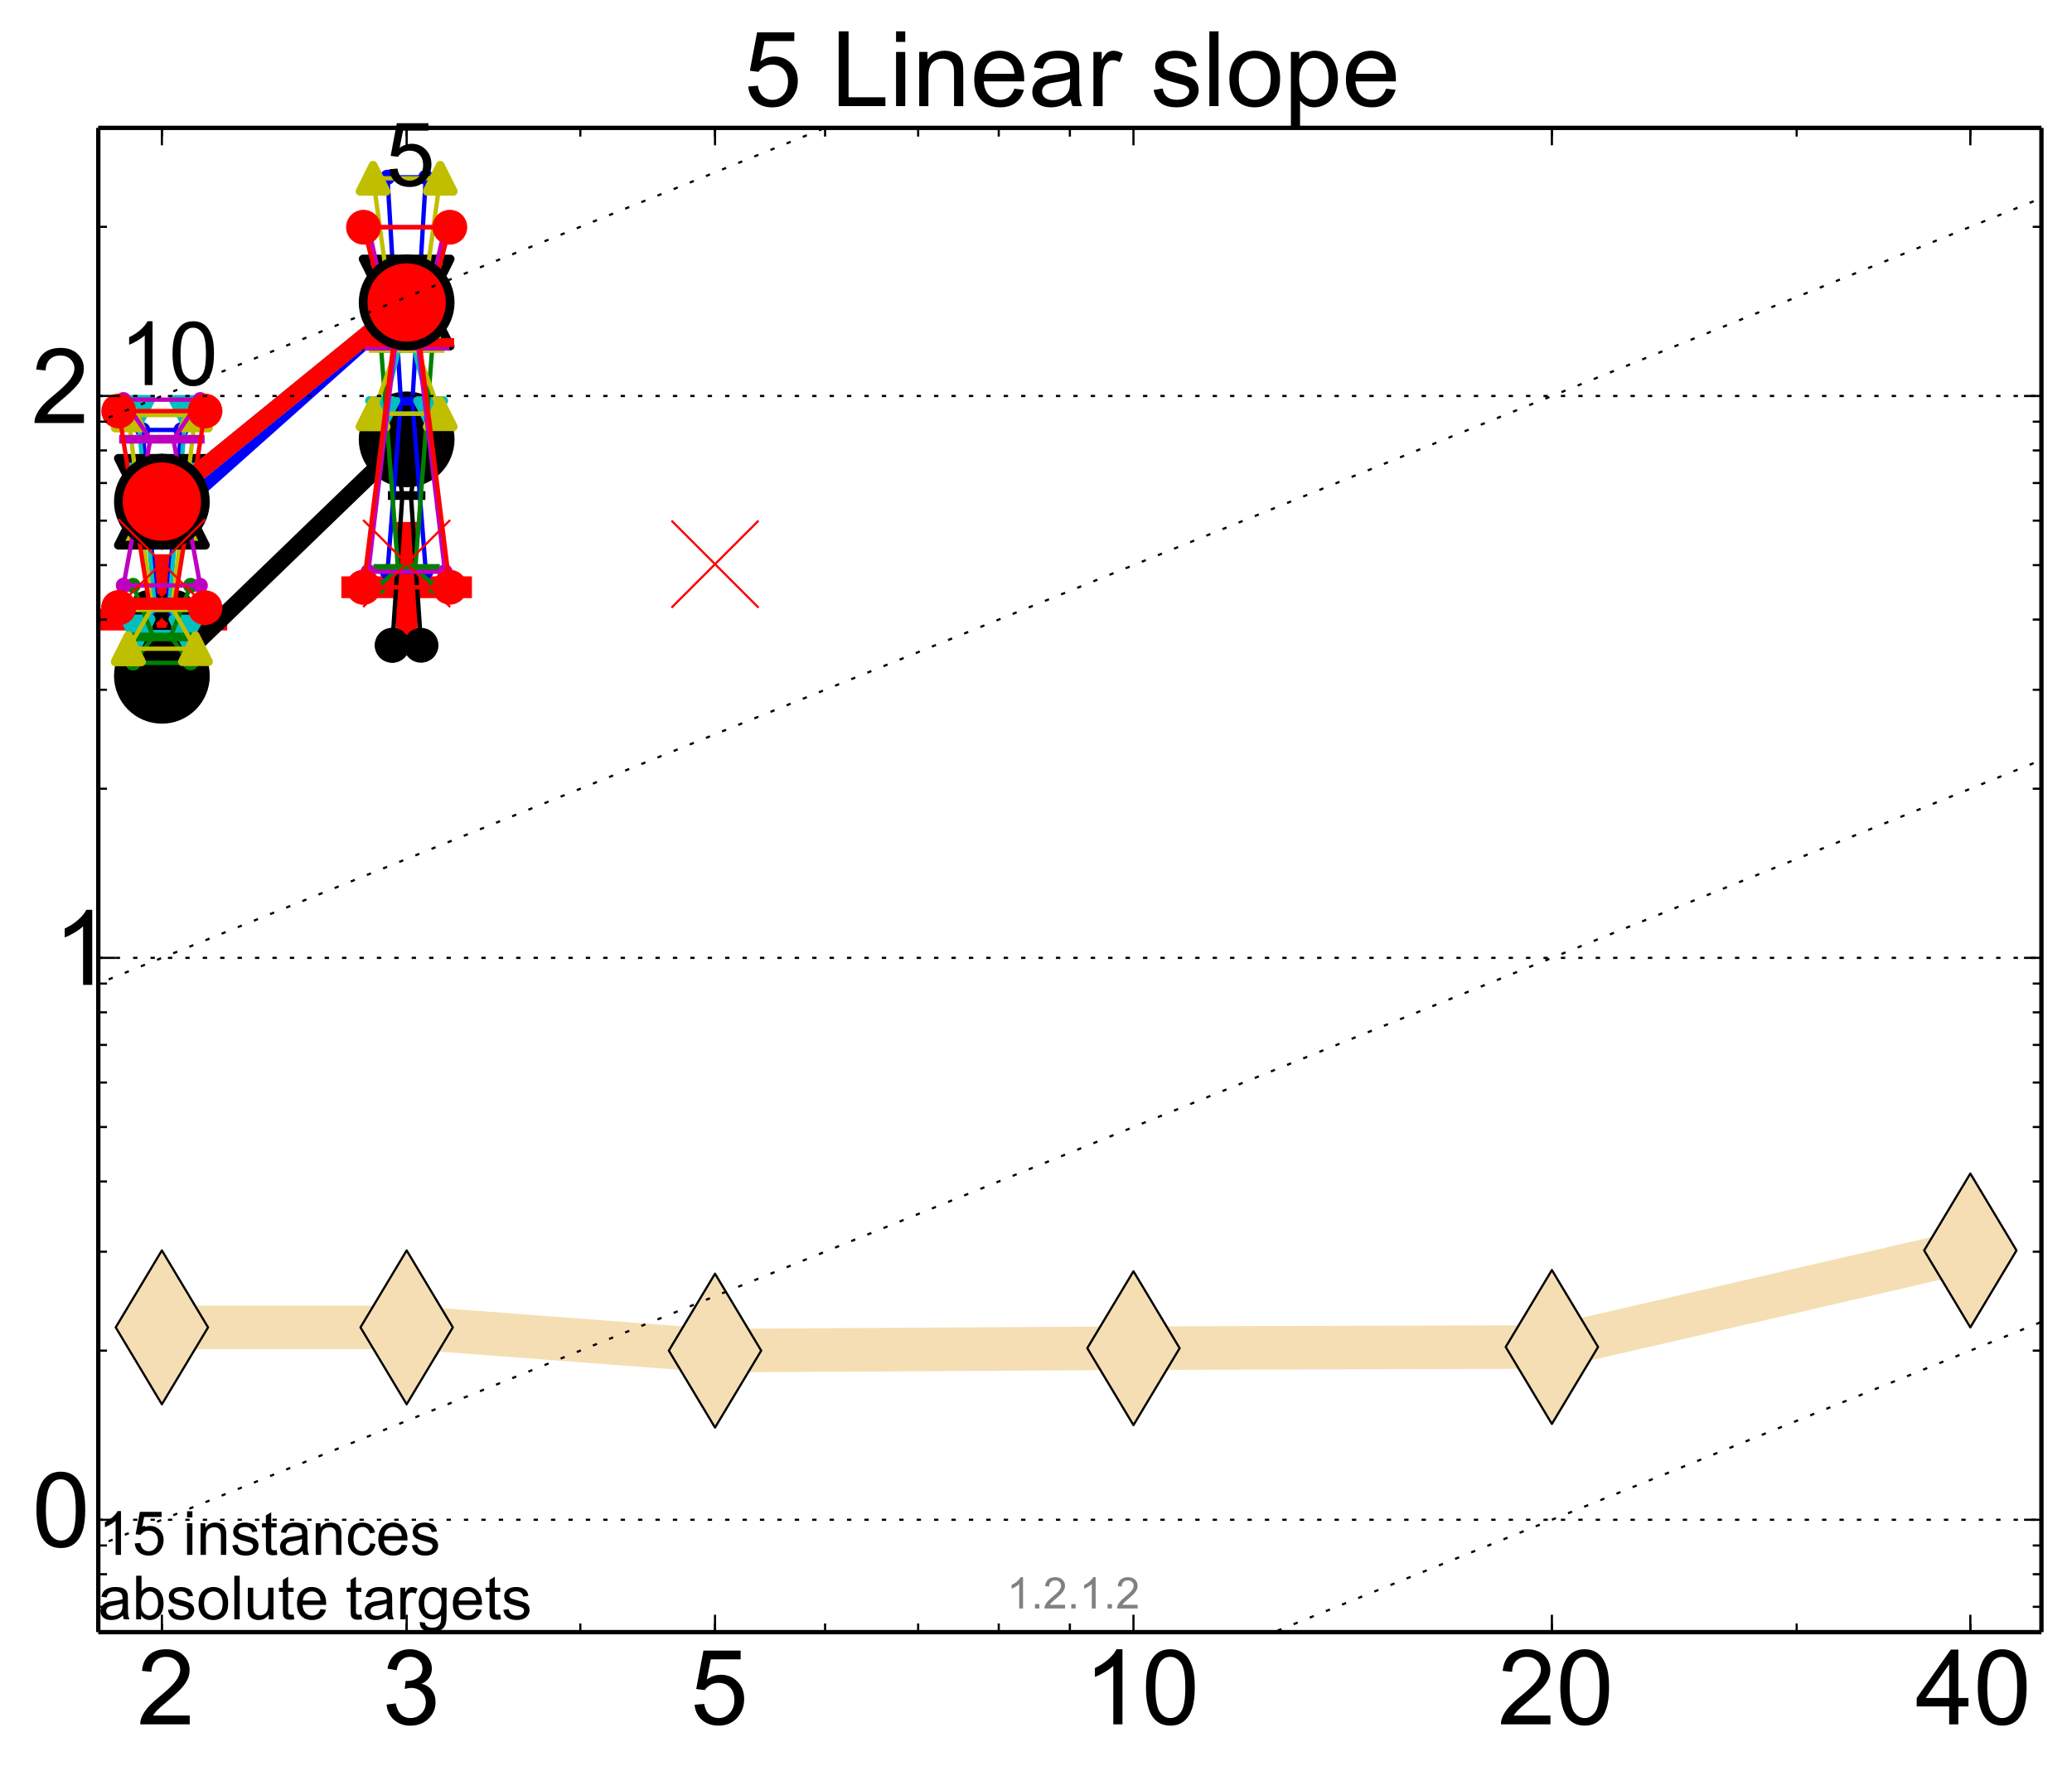 <?xml version="1.0" encoding="utf-8" standalone="no"?>
<!DOCTYPE svg PUBLIC "-//W3C//DTD SVG 1.1//EN"
  "http://www.w3.org/Graphics/SVG/1.1/DTD/svg11.dtd">
<!-- Created with matplotlib (http://matplotlib.org/) -->
<svg height="408pt" version="1.1" viewBox="0 0 476 408" width="476pt" xmlns="http://www.w3.org/2000/svg" xmlns:xlink="http://www.w3.org/1999/xlink">
 <defs>
  <style type="text/css">
*{stroke-linecap:butt;stroke-linejoin:round;}
  </style>
 </defs>
 <g id="figure_1">
  <g id="patch_1">
   <path d="
M0 408.127
L476.178 408.127
L476.178 0
L0 0
z
" style="fill:#ffffff;"/>
  </g>
  <g id="axes_1">
   <g id="patch_2">
    <path d="
M22.578 374.979
L468.977 374.979
L468.977 29.379
L22.578 29.379
z
" style="fill:#ffffff;"/>
   </g>
   <g id="line2d_1">
    <path clip-path="url(#pdb97fee388)" d="
M37.189 304.955
L93.42 304.955
L164.262 310.299
L260.389 309.741
L356.516 309.464
L452.643 287.287" style="fill:none;stroke:#f5deb3;stroke-linecap:square;stroke-width:10;"/>
    <defs>
     <path d="
M-8.32667e-16 17.678
L10.607 0
L9.4369e-16 -17.678
L-10.607 -3.55271e-15
z
" id="m1b483a9f33" style="stroke:#000000;stroke-linejoin:miter;stroke-width:0.5;"/>
    </defs>
    <g clip-path="url(#pdb97fee388)">
     <use style="fill:#f5deb3;stroke:#000000;stroke-linejoin:miter;stroke-width:0.5;" x="37.189" xlink:href="#m1b483a9f33" y="304.955"/>
     <use style="fill:#f5deb3;stroke:#000000;stroke-linejoin:miter;stroke-width:0.5;" x="93.42" xlink:href="#m1b483a9f33" y="304.955"/>
     <use style="fill:#f5deb3;stroke:#000000;stroke-linejoin:miter;stroke-width:0.5;" x="164.262" xlink:href="#m1b483a9f33" y="310.299"/>
     <use style="fill:#f5deb3;stroke:#000000;stroke-linejoin:miter;stroke-width:0.5;" x="260.389" xlink:href="#m1b483a9f33" y="309.741"/>
     <use style="fill:#f5deb3;stroke:#000000;stroke-linejoin:miter;stroke-width:0.5;" x="356.516" xlink:href="#m1b483a9f33" y="309.464"/>
     <use style="fill:#f5deb3;stroke:#000000;stroke-linejoin:miter;stroke-width:0.5;" x="452.643" xlink:href="#m1b483a9f33" y="287.287"/>
    </g>
   </g>
   <g id="line2d_2">
    <defs>
     <path d="
M-15 0
L15 0
M0 15
L0 -15" id="m917c654076" style="stroke:#ff0000;stroke-width:5;"/>
    </defs>
    <g clip-path="url(#pdb97fee388)">
     <use style="fill:#ff0000;stroke:#ff0000;stroke-width:5;" x="37.189" xlink:href="#m917c654076" y="142.344"/>
    </g>
   </g>
   <g id="line2d_3">
    <g clip-path="url(#pdb97fee388)">
     <use style="fill:#ff0000;stroke:#ff0000;stroke-width:5;" x="93.42" xlink:href="#m917c654076" y="134.916"/>
    </g>
   </g>
   <g id="line2d_4">
    <path clip-path="url(#pdb97fee388)" d="
M33.885 160.373
L36.198 145.59
L33.885 139.608
L40.494 139.608
L38.18 145.59
L40.494 160.373
L33.885 160.373" style="fill:none;stroke:#000000;stroke-linecap:square;"/>
    <defs>
     <path d="
M0 0
C0 0 0 0 0 0
C0 0 0 0 0 0
C0 0 0 0 0 0
C0 0 0 0 0 0
C0 0 0 0 0 0
C0 0 0 0 0 0
C0 0 0 0 0 0
C0 0 0 0 0 0
z
" id="m927c9828cb" style="stroke:#000000;stroke-width:2;"/>
    </defs>
    <g clip-path="url(#pdb97fee388)">
     <use style="stroke:#000000;stroke-width:2;" x="33.885" xlink:href="#m927c9828cb" y="160.373"/>
     <use style="stroke:#000000;stroke-width:2;" x="36.198" xlink:href="#m927c9828cb" y="145.59"/>
     <use style="stroke:#000000;stroke-width:2;" x="33.885" xlink:href="#m927c9828cb" y="139.608"/>
     <use style="stroke:#000000;stroke-width:2;" x="40.494" xlink:href="#m927c9828cb" y="139.608"/>
     <use style="stroke:#000000;stroke-width:2;" x="38.18" xlink:href="#m927c9828cb" y="145.59"/>
     <use style="stroke:#000000;stroke-width:2;" x="40.494" xlink:href="#m927c9828cb" y="160.373"/>
     <use style="stroke:#000000;stroke-width:2;" x="33.885" xlink:href="#m927c9828cb" y="160.373"/>
    </g>
   </g>
   <g id="line2d_5">
    <path clip-path="url(#pdb97fee388)" d="
M33.885 160.373
L40.494 160.373
L40.494 139.608
L33.885 139.608
L33.885 160.373" style="fill:none;"/>
    <defs>
     <path d="
M0 3
C0.796 3 1.559 2.684 2.121 2.121
C2.684 1.559 3 0.796 3 0
C3 -0.796 2.684 -1.559 2.121 -2.121
C1.559 -2.684 0.796 -3 0 -3
C-0.796 -3 -1.559 -2.684 -2.121 -2.121
C-2.684 -1.559 -3 -0.796 -3 0
C-3 0.796 -2.684 1.559 -2.121 2.121
C-1.559 2.684 -0.796 3 0 3
z
" id="m5082eeedfc" style="stroke:#000000;stroke-width:2;"/>
    </defs>
    <g clip-path="url(#pdb97fee388)">
     <use style="stroke:#000000;stroke-width:2;" x="33.885" xlink:href="#m5082eeedfc" y="160.373"/>
     <use style="stroke:#000000;stroke-width:2;" x="40.494" xlink:href="#m5082eeedfc" y="160.373"/>
     <use style="stroke:#000000;stroke-width:2;" x="40.494" xlink:href="#m5082eeedfc" y="139.608"/>
     <use style="stroke:#000000;stroke-width:2;" x="33.885" xlink:href="#m5082eeedfc" y="139.608"/>
     <use style="stroke:#000000;stroke-width:2;" x="33.885" xlink:href="#m5082eeedfc" y="160.373"/>
    </g>
   </g>
   <g id="line2d_6">
    <path clip-path="url(#pdb97fee388)" d="
M33.885 145.59
L40.494 145.59" style="fill:none;stroke:#000000;stroke-linecap:square;stroke-width:2;"/>
    <g clip-path="url(#pdb97fee388)">
     <use style="stroke:#000000;stroke-width:2;" x="33.885" xlink:href="#m927c9828cb" y="145.59"/>
     <use style="stroke:#000000;stroke-width:2;" x="40.494" xlink:href="#m927c9828cb" y="145.59"/>
    </g>
   </g>
   <g id="line2d_7">
    <path clip-path="url(#pdb97fee388)" d="
M90.115 148.251
L92.428 113.845
L90.115 97.087
L96.724 97.087
L94.411 113.845
L96.724 148.251
L90.115 148.251" style="fill:none;stroke:#000000;stroke-linecap:square;"/>
    <g clip-path="url(#pdb97fee388)">
     <use style="stroke:#000000;stroke-width:2;" x="90.115" xlink:href="#m927c9828cb" y="148.251"/>
     <use style="stroke:#000000;stroke-width:2;" x="92.428" xlink:href="#m927c9828cb" y="113.845"/>
     <use style="stroke:#000000;stroke-width:2;" x="90.115" xlink:href="#m927c9828cb" y="97.087"/>
     <use style="stroke:#000000;stroke-width:2;" x="96.724" xlink:href="#m927c9828cb" y="97.087"/>
     <use style="stroke:#000000;stroke-width:2;" x="94.411" xlink:href="#m927c9828cb" y="113.845"/>
     <use style="stroke:#000000;stroke-width:2;" x="96.724" xlink:href="#m927c9828cb" y="148.251"/>
     <use style="stroke:#000000;stroke-width:2;" x="90.115" xlink:href="#m927c9828cb" y="148.251"/>
    </g>
   </g>
   <g id="line2d_8">
    <path clip-path="url(#pdb97fee388)" d="
M90.115 148.251
L96.724 148.251
L96.724 97.087
L90.115 97.087
L90.115 148.251" style="fill:none;"/>
    <g clip-path="url(#pdb97fee388)">
     <use style="stroke:#000000;stroke-width:2;" x="90.115" xlink:href="#m5082eeedfc" y="148.251"/>
     <use style="stroke:#000000;stroke-width:2;" x="96.724" xlink:href="#m5082eeedfc" y="148.251"/>
     <use style="stroke:#000000;stroke-width:2;" x="96.724" xlink:href="#m5082eeedfc" y="97.087"/>
     <use style="stroke:#000000;stroke-width:2;" x="90.115" xlink:href="#m5082eeedfc" y="97.087"/>
     <use style="stroke:#000000;stroke-width:2;" x="90.115" xlink:href="#m5082eeedfc" y="148.251"/>
    </g>
   </g>
   <g id="line2d_9">
    <path clip-path="url(#pdb97fee388)" d="
M90.115 113.845
L96.724 113.845" style="fill:none;stroke:#000000;stroke-linecap:square;stroke-width:2;"/>
    <g clip-path="url(#pdb97fee388)">
     <use style="stroke:#000000;stroke-width:2;" x="90.115" xlink:href="#m927c9828cb" y="113.845"/>
     <use style="stroke:#000000;stroke-width:2;" x="96.724" xlink:href="#m927c9828cb" y="113.845"/>
    </g>
   </g>
   <g id="line2d_10">
    <path clip-path="url(#pdb97fee388)" d="
M37.189 155.26
L93.42 100.942" style="fill:none;stroke:#000000;stroke-linecap:square;stroke-width:4;"/>
    <g clip-path="url(#pdb97fee388)">
     <use style="stroke:#000000;stroke-width:2;" x="37.189" xlink:href="#m927c9828cb" y="155.26"/>
     <use style="stroke:#000000;stroke-width:2;" x="93.42" xlink:href="#m927c9828cb" y="100.942"/>
    </g>
   </g>
   <g id="line2d_11">
    <path clip-path="url(#pdb97fee388)" d="
M37.189 155.26
L93.42 100.942" style="fill:none;"/>
    <defs>
     <path d="
M0 10
C2.652 10 5.196 8.946 7.071 7.071
C8.946 5.196 10 2.652 10 0
C10 -2.652 8.946 -5.196 7.071 -7.071
C5.196 -8.946 2.652 -10 0 -10
C-2.652 -10 -5.196 -8.946 -7.071 -7.071
C-8.946 -5.196 -10 -2.652 -10 0
C-10 2.652 -8.946 5.196 -7.071 7.071
C-5.196 8.946 -2.652 10 0 10
z
" id="mf88678cbc5" style="stroke:#000000;stroke-width:2;"/>
    </defs>
    <g clip-path="url(#pdb97fee388)">
     <use style="stroke:#000000;stroke-width:2;" x="37.189" xlink:href="#mf88678cbc5" y="155.26"/>
     <use style="stroke:#000000;stroke-width:2;" x="93.42" xlink:href="#mf88678cbc5" y="100.942"/>
    </g>
   </g>
   <g id="line2d_12">
    <path clip-path="url(#pdb97fee388)" d="
M32.783 145.22
L35.867 139.608
L32.783 98.78
L41.595 98.78
L38.511 139.608
L41.595 145.22
L32.783 145.22" style="fill:none;stroke:#0000ff;stroke-linecap:square;"/>
    <defs>
     <path d="
M0 0
C0 0 0 0 0 0
C0 0 0 0 0 0
C0 0 0 0 0 0
C0 0 0 0 0 0
C0 0 0 0 0 0
C0 0 0 0 0 0
C0 0 0 0 0 0
C0 0 0 0 0 0
z
" id="m4443aac91f" style="stroke:#0000ff;stroke-width:0.5;"/>
    </defs>
    <g clip-path="url(#pdb97fee388)">
     <use style="fill:#0000ff;stroke:#0000ff;stroke-width:0.5;" x="32.783" xlink:href="#m4443aac91f" y="145.22"/>
     <use style="fill:#0000ff;stroke:#0000ff;stroke-width:0.5;" x="35.867" xlink:href="#m4443aac91f" y="139.608"/>
     <use style="fill:#0000ff;stroke:#0000ff;stroke-width:0.5;" x="32.783" xlink:href="#m4443aac91f" y="98.78"/>
     <use style="fill:#0000ff;stroke:#0000ff;stroke-width:0.5;" x="41.595" xlink:href="#m4443aac91f" y="98.78"/>
     <use style="fill:#0000ff;stroke:#0000ff;stroke-width:0.5;" x="38.511" xlink:href="#m4443aac91f" y="139.608"/>
     <use style="fill:#0000ff;stroke:#0000ff;stroke-width:0.5;" x="41.595" xlink:href="#m4443aac91f" y="145.22"/>
     <use style="fill:#0000ff;stroke:#0000ff;stroke-width:0.5;" x="32.783" xlink:href="#m4443aac91f" y="145.22"/>
    </g>
   </g>
   <g id="line2d_13">
    <path clip-path="url(#pdb97fee388)" d="
M32.783 145.22
L41.595 145.22
L41.595 98.78
L32.783 98.78
L32.783 145.22" style="fill:none;"/>
    <defs>
     <path d="
M0 1.5
C0.398 1.5 0.779 1.342 1.061 1.061
C1.342 0.779 1.5 0.398 1.5 0
C1.5 -0.398 1.342 -0.779 1.061 -1.061
C0.779 -1.342 0.398 -1.5 0 -1.5
C-0.398 -1.5 -0.779 -1.342 -1.061 -1.061
C-1.342 -0.779 -1.5 -0.398 -1.5 0
C-1.5 0.398 -1.342 0.779 -1.061 1.061
C-0.779 1.342 -0.398 1.5 0 1.5
z
" id="m76a7ce5b4a" style="stroke:#0000ff;stroke-width:0.5;"/>
    </defs>
    <g clip-path="url(#pdb97fee388)">
     <use style="fill:#0000ff;stroke:#0000ff;stroke-width:0.5;" x="32.783" xlink:href="#m76a7ce5b4a" y="145.22"/>
     <use style="fill:#0000ff;stroke:#0000ff;stroke-width:0.5;" x="41.595" xlink:href="#m76a7ce5b4a" y="145.22"/>
     <use style="fill:#0000ff;stroke:#0000ff;stroke-width:0.5;" x="41.595" xlink:href="#m76a7ce5b4a" y="98.78"/>
     <use style="fill:#0000ff;stroke:#0000ff;stroke-width:0.5;" x="32.783" xlink:href="#m76a7ce5b4a" y="98.78"/>
     <use style="fill:#0000ff;stroke:#0000ff;stroke-width:0.5;" x="32.783" xlink:href="#m76a7ce5b4a" y="145.22"/>
    </g>
   </g>
   <g id="line2d_14">
    <path clip-path="url(#pdb97fee388)" d="
M32.783 139.608
L41.595 139.608" style="fill:none;stroke:#0000ff;stroke-linecap:square;stroke-width:2;"/>
    <g clip-path="url(#pdb97fee388)">
     <use style="fill:#0000ff;stroke:#0000ff;stroke-width:0.5;" x="32.783" xlink:href="#m4443aac91f" y="139.608"/>
     <use style="fill:#0000ff;stroke:#0000ff;stroke-width:0.5;" x="41.595" xlink:href="#m4443aac91f" y="139.608"/>
    </g>
   </g>
   <g id="line2d_15">
    <path clip-path="url(#pdb97fee388)" d="
M89.014 131.349
L92.098 92.2
L89.014 40.733
L97.826 40.733
L94.742 92.2
L97.826 131.349
L89.014 131.349" style="fill:none;stroke:#0000ff;stroke-linecap:square;"/>
    <g clip-path="url(#pdb97fee388)">
     <use style="fill:#0000ff;stroke:#0000ff;stroke-width:0.5;" x="89.014" xlink:href="#m4443aac91f" y="131.349"/>
     <use style="fill:#0000ff;stroke:#0000ff;stroke-width:0.5;" x="92.098" xlink:href="#m4443aac91f" y="92.2"/>
     <use style="fill:#0000ff;stroke:#0000ff;stroke-width:0.5;" x="89.014" xlink:href="#m4443aac91f" y="40.733"/>
     <use style="fill:#0000ff;stroke:#0000ff;stroke-width:0.5;" x="97.826" xlink:href="#m4443aac91f" y="40.733"/>
     <use style="fill:#0000ff;stroke:#0000ff;stroke-width:0.5;" x="94.742" xlink:href="#m4443aac91f" y="92.2"/>
     <use style="fill:#0000ff;stroke:#0000ff;stroke-width:0.5;" x="97.826" xlink:href="#m4443aac91f" y="131.349"/>
     <use style="fill:#0000ff;stroke:#0000ff;stroke-width:0.5;" x="89.014" xlink:href="#m4443aac91f" y="131.349"/>
    </g>
   </g>
   <g id="line2d_16">
    <path clip-path="url(#pdb97fee388)" d="
M89.014 131.349
L97.826 131.349
L97.826 40.733
L89.014 40.733
L89.014 131.349" style="fill:none;"/>
    <g clip-path="url(#pdb97fee388)">
     <use style="fill:#0000ff;stroke:#0000ff;stroke-width:0.5;" x="89.014" xlink:href="#m76a7ce5b4a" y="131.349"/>
     <use style="fill:#0000ff;stroke:#0000ff;stroke-width:0.5;" x="97.826" xlink:href="#m76a7ce5b4a" y="131.349"/>
     <use style="fill:#0000ff;stroke:#0000ff;stroke-width:0.5;" x="97.826" xlink:href="#m76a7ce5b4a" y="40.733"/>
     <use style="fill:#0000ff;stroke:#0000ff;stroke-width:0.5;" x="89.014" xlink:href="#m76a7ce5b4a" y="40.733"/>
     <use style="fill:#0000ff;stroke:#0000ff;stroke-width:0.5;" x="89.014" xlink:href="#m76a7ce5b4a" y="131.349"/>
    </g>
   </g>
   <g id="line2d_17">
    <path clip-path="url(#pdb97fee388)" d="
M89.014 92.2
L97.826 92.2" style="fill:none;stroke:#0000ff;stroke-linecap:square;stroke-width:2;"/>
    <g clip-path="url(#pdb97fee388)">
     <use style="fill:#0000ff;stroke:#0000ff;stroke-width:0.5;" x="89.014" xlink:href="#m4443aac91f" y="92.2"/>
     <use style="fill:#0000ff;stroke:#0000ff;stroke-width:0.5;" x="97.826" xlink:href="#m4443aac91f" y="92.2"/>
    </g>
   </g>
   <g id="line2d_18">
    <path clip-path="url(#pdb97fee388)" d="
M37.189 119.612
L93.42 69.5" style="fill:none;stroke:#0000ff;stroke-linecap:square;stroke-width:4;"/>
    <g clip-path="url(#pdb97fee388)">
     <use style="fill:#0000ff;stroke:#0000ff;stroke-width:0.5;" x="37.189" xlink:href="#m4443aac91f" y="119.612"/>
     <use style="fill:#0000ff;stroke:#0000ff;stroke-width:0.5;" x="93.42" xlink:href="#m4443aac91f" y="69.5"/>
    </g>
   </g>
   <g id="line2d_19">
    <path clip-path="url(#pdb97fee388)" d="
M37.189 119.612
L93.42 69.5" style="fill:none;"/>
    <defs>
     <path d="
M0 5
C1.326 5 2.598 4.473 3.536 3.536
C4.473 2.598 5 1.326 5 0
C5 -1.326 4.473 -2.598 3.536 -3.536
C2.598 -4.473 1.326 -5 0 -5
C-1.326 -5 -2.598 -4.473 -3.536 -3.536
C-4.473 -2.598 -5 -1.326 -5 0
C-5 1.326 -4.473 2.598 -3.536 3.536
C-2.598 4.473 -1.326 5 0 5
z
" id="m6f1fcf6525" style="stroke:#0000ff;stroke-width:0.5;"/>
    </defs>
    <g clip-path="url(#pdb97fee388)">
     <use style="fill:#0000ff;stroke:#0000ff;stroke-width:0.5;" x="37.189" xlink:href="#m6f1fcf6525" y="119.612"/>
     <use style="fill:#0000ff;stroke:#0000ff;stroke-width:0.5;" x="93.42" xlink:href="#m6f1fcf6525" y="69.5"/>
    </g>
   </g>
   <g id="line2d_20">
    <path clip-path="url(#pdb97fee388)" d="
M31.682 145.22
L35.537 139.608
L31.682 94.74
L42.697 94.74
L38.841 139.608
L42.697 145.22
L31.682 145.22" style="fill:none;stroke:#00bfbf;stroke-linecap:square;"/>
    <defs>
     <path d="
M0 0
L0 0
L0 0
z
" id="m9ac02d4b70" style="stroke:#00bfbf;stroke-linejoin:miter;stroke-width:2;"/>
    </defs>
    <g clip-path="url(#pdb97fee388)">
     <use style="fill:#00bfbf;stroke:#00bfbf;stroke-linejoin:miter;stroke-width:2;" x="31.682" xlink:href="#m9ac02d4b70" y="145.22"/>
     <use style="fill:#00bfbf;stroke:#00bfbf;stroke-linejoin:miter;stroke-width:2;" x="35.537" xlink:href="#m9ac02d4b70" y="139.608"/>
     <use style="fill:#00bfbf;stroke:#00bfbf;stroke-linejoin:miter;stroke-width:2;" x="31.682" xlink:href="#m9ac02d4b70" y="94.74"/>
     <use style="fill:#00bfbf;stroke:#00bfbf;stroke-linejoin:miter;stroke-width:2;" x="42.697" xlink:href="#m9ac02d4b70" y="94.74"/>
     <use style="fill:#00bfbf;stroke:#00bfbf;stroke-linejoin:miter;stroke-width:2;" x="38.841" xlink:href="#m9ac02d4b70" y="139.608"/>
     <use style="fill:#00bfbf;stroke:#00bfbf;stroke-linejoin:miter;stroke-width:2;" x="42.697" xlink:href="#m9ac02d4b70" y="145.22"/>
     <use style="fill:#00bfbf;stroke:#00bfbf;stroke-linejoin:miter;stroke-width:2;" x="31.682" xlink:href="#m9ac02d4b70" y="145.22"/>
    </g>
   </g>
   <g id="line2d_21">
    <path clip-path="url(#pdb97fee388)" d="
M31.682 145.22
L42.697 145.22
L42.697 94.74
L31.682 94.74
L31.682 145.22" style="fill:none;"/>
    <defs>
     <path d="
M-3.67394e-16 3
L3 -3
L-3 -3
z
" id="mf178d8dd23" style="stroke:#00bfbf;stroke-linejoin:miter;stroke-width:2;"/>
    </defs>
    <g clip-path="url(#pdb97fee388)">
     <use style="fill:#00bfbf;stroke:#00bfbf;stroke-linejoin:miter;stroke-width:2;" x="31.682" xlink:href="#mf178d8dd23" y="145.22"/>
     <use style="fill:#00bfbf;stroke:#00bfbf;stroke-linejoin:miter;stroke-width:2;" x="42.697" xlink:href="#mf178d8dd23" y="145.22"/>
     <use style="fill:#00bfbf;stroke:#00bfbf;stroke-linejoin:miter;stroke-width:2;" x="42.697" xlink:href="#mf178d8dd23" y="94.74"/>
     <use style="fill:#00bfbf;stroke:#00bfbf;stroke-linejoin:miter;stroke-width:2;" x="31.682" xlink:href="#mf178d8dd23" y="94.74"/>
     <use style="fill:#00bfbf;stroke:#00bfbf;stroke-linejoin:miter;stroke-width:2;" x="31.682" xlink:href="#mf178d8dd23" y="145.22"/>
    </g>
   </g>
   <g id="line2d_22">
    <path clip-path="url(#pdb97fee388)" d="
M31.682 139.608
L42.697 139.608" style="fill:none;stroke:#00bfbf;stroke-linecap:square;stroke-width:2;"/>
    <g clip-path="url(#pdb97fee388)">
     <use style="fill:#00bfbf;stroke:#00bfbf;stroke-linejoin:miter;stroke-width:2;" x="31.682" xlink:href="#m9ac02d4b70" y="139.608"/>
     <use style="fill:#00bfbf;stroke:#00bfbf;stroke-linejoin:miter;stroke-width:2;" x="42.697" xlink:href="#m9ac02d4b70" y="139.608"/>
    </g>
   </g>
   <g id="line2d_23">
    <path clip-path="url(#pdb97fee388)" d="
M87.912 95.041
L91.768 80.054
L87.912 68.49
L98.927 68.49
L95.072 80.054
L98.927 95.041
L87.912 95.041" style="fill:none;stroke:#00bfbf;stroke-linecap:square;"/>
    <g clip-path="url(#pdb97fee388)">
     <use style="fill:#00bfbf;stroke:#00bfbf;stroke-linejoin:miter;stroke-width:2;" x="87.912" xlink:href="#m9ac02d4b70" y="95.041"/>
     <use style="fill:#00bfbf;stroke:#00bfbf;stroke-linejoin:miter;stroke-width:2;" x="91.768" xlink:href="#m9ac02d4b70" y="80.054"/>
     <use style="fill:#00bfbf;stroke:#00bfbf;stroke-linejoin:miter;stroke-width:2;" x="87.912" xlink:href="#m9ac02d4b70" y="68.49"/>
     <use style="fill:#00bfbf;stroke:#00bfbf;stroke-linejoin:miter;stroke-width:2;" x="98.927" xlink:href="#m9ac02d4b70" y="68.49"/>
     <use style="fill:#00bfbf;stroke:#00bfbf;stroke-linejoin:miter;stroke-width:2;" x="95.072" xlink:href="#m9ac02d4b70" y="80.054"/>
     <use style="fill:#00bfbf;stroke:#00bfbf;stroke-linejoin:miter;stroke-width:2;" x="98.927" xlink:href="#m9ac02d4b70" y="95.041"/>
     <use style="fill:#00bfbf;stroke:#00bfbf;stroke-linejoin:miter;stroke-width:2;" x="87.912" xlink:href="#m9ac02d4b70" y="95.041"/>
    </g>
   </g>
   <g id="line2d_24">
    <path clip-path="url(#pdb97fee388)" d="
M87.912 95.041
L98.927 95.041
L98.927 68.49
L87.912 68.49
L87.912 95.041" style="fill:none;"/>
    <g clip-path="url(#pdb97fee388)">
     <use style="fill:#00bfbf;stroke:#00bfbf;stroke-linejoin:miter;stroke-width:2;" x="87.912" xlink:href="#mf178d8dd23" y="95.041"/>
     <use style="fill:#00bfbf;stroke:#00bfbf;stroke-linejoin:miter;stroke-width:2;" x="98.927" xlink:href="#mf178d8dd23" y="95.041"/>
     <use style="fill:#00bfbf;stroke:#00bfbf;stroke-linejoin:miter;stroke-width:2;" x="98.927" xlink:href="#mf178d8dd23" y="68.49"/>
     <use style="fill:#00bfbf;stroke:#00bfbf;stroke-linejoin:miter;stroke-width:2;" x="87.912" xlink:href="#mf178d8dd23" y="68.49"/>
     <use style="fill:#00bfbf;stroke:#00bfbf;stroke-linejoin:miter;stroke-width:2;" x="87.912" xlink:href="#mf178d8dd23" y="95.041"/>
    </g>
   </g>
   <g id="line2d_25">
    <path clip-path="url(#pdb97fee388)" d="
M87.912 80.054
L98.927 80.054" style="fill:none;stroke:#00bfbf;stroke-linecap:square;stroke-width:2;"/>
    <g clip-path="url(#pdb97fee388)">
     <use style="fill:#00bfbf;stroke:#00bfbf;stroke-linejoin:miter;stroke-width:2;" x="87.912" xlink:href="#m9ac02d4b70" y="80.054"/>
     <use style="fill:#00bfbf;stroke:#00bfbf;stroke-linejoin:miter;stroke-width:2;" x="98.927" xlink:href="#m9ac02d4b70" y="80.054"/>
    </g>
   </g>
   <g id="line2d_26">
    <path clip-path="url(#pdb97fee388)" d="
M37.189 115.297
L93.42 69.5" style="fill:none;stroke:#00bfbf;stroke-linecap:square;stroke-width:4;"/>
    <defs>
     <path d="
M0 0
L0 0
L0 0
z
" id="m54bff36147" style="stroke:#000000;stroke-linejoin:miter;stroke-width:2;"/>
    </defs>
    <g clip-path="url(#pdb97fee388)">
     <use style="fill:#00bfbf;stroke:#000000;stroke-linejoin:miter;stroke-width:2;" x="37.189" xlink:href="#m54bff36147" y="115.297"/>
     <use style="fill:#00bfbf;stroke:#000000;stroke-linejoin:miter;stroke-width:2;" x="93.42" xlink:href="#m54bff36147" y="69.5"/>
    </g>
   </g>
   <g id="line2d_27">
    <path clip-path="url(#pdb97fee388)" d="
M37.189 115.297
L93.42 69.5" style="fill:none;"/>
    <defs>
     <path d="
M-1.22465e-15 10
L10 -10
L-10 -10
z
" id="m3e14c286d9" style="stroke:#000000;stroke-linejoin:miter;stroke-width:2;"/>
    </defs>
    <g clip-path="url(#pdb97fee388)">
     <use style="fill:#00bfbf;stroke:#000000;stroke-linejoin:miter;stroke-width:2;" x="37.189" xlink:href="#m3e14c286d9" y="115.297"/>
     <use style="fill:#00bfbf;stroke:#000000;stroke-linejoin:miter;stroke-width:2;" x="93.42" xlink:href="#m3e14c286d9" y="69.5"/>
    </g>
   </g>
   <g id="line2d_28">
    <path clip-path="url(#pdb97fee388)" d="
M30.58 152.286
L35.206 146.337
L30.58 134.508
L43.798 134.508
L39.172 146.337
L43.798 152.286
L30.58 152.286" style="fill:none;stroke:#008000;stroke-linecap:square;"/>
    <defs>
     <path d="
M0 0
C0 0 0 0 0 0
C0 0 0 0 0 0
C0 0 0 0 0 0
C0 0 0 0 0 0
C0 0 0 0 0 0
C0 0 0 0 0 0
C0 0 0 0 0 0
C0 0 0 0 0 0
z
" id="mf3da2ae3b2" style="stroke:#008000;stroke-width:0.5;"/>
    </defs>
    <g clip-path="url(#pdb97fee388)">
     <use style="fill:#008000;stroke:#008000;stroke-width:0.5;" x="30.58" xlink:href="#mf3da2ae3b2" y="152.286"/>
     <use style="fill:#008000;stroke:#008000;stroke-width:0.5;" x="35.206" xlink:href="#mf3da2ae3b2" y="146.337"/>
     <use style="fill:#008000;stroke:#008000;stroke-width:0.5;" x="30.58" xlink:href="#mf3da2ae3b2" y="134.508"/>
     <use style="fill:#008000;stroke:#008000;stroke-width:0.5;" x="43.798" xlink:href="#mf3da2ae3b2" y="134.508"/>
     <use style="fill:#008000;stroke:#008000;stroke-width:0.5;" x="39.172" xlink:href="#mf3da2ae3b2" y="146.337"/>
     <use style="fill:#008000;stroke:#008000;stroke-width:0.5;" x="43.798" xlink:href="#mf3da2ae3b2" y="152.286"/>
     <use style="fill:#008000;stroke:#008000;stroke-width:0.5;" x="30.58" xlink:href="#mf3da2ae3b2" y="152.286"/>
    </g>
   </g>
   <g id="line2d_29">
    <path clip-path="url(#pdb97fee388)" d="
M30.58 152.286
L43.798 152.286
L43.798 134.508
L30.58 134.508
L30.58 152.286" style="fill:none;"/>
    <defs>
     <path d="
M0 1.5
C0.398 1.5 0.779 1.342 1.061 1.061
C1.342 0.779 1.5 0.398 1.5 0
C1.5 -0.398 1.342 -0.779 1.061 -1.061
C0.779 -1.342 0.398 -1.5 0 -1.5
C-0.398 -1.5 -0.779 -1.342 -1.061 -1.061
C-1.342 -0.779 -1.5 -0.398 -1.5 0
C-1.5 0.398 -1.342 0.779 -1.061 1.061
C-0.779 1.342 -0.398 1.5 0 1.5
z
" id="mb0b177905e" style="stroke:#008000;stroke-width:0.5;"/>
    </defs>
    <g clip-path="url(#pdb97fee388)">
     <use style="fill:#008000;stroke:#008000;stroke-width:0.5;" x="30.58" xlink:href="#mb0b177905e" y="152.286"/>
     <use style="fill:#008000;stroke:#008000;stroke-width:0.5;" x="43.798" xlink:href="#mb0b177905e" y="152.286"/>
     <use style="fill:#008000;stroke:#008000;stroke-width:0.5;" x="43.798" xlink:href="#mb0b177905e" y="134.508"/>
     <use style="fill:#008000;stroke:#008000;stroke-width:0.5;" x="30.58" xlink:href="#mb0b177905e" y="134.508"/>
     <use style="fill:#008000;stroke:#008000;stroke-width:0.5;" x="30.58" xlink:href="#mb0b177905e" y="152.286"/>
    </g>
   </g>
   <g id="line2d_30">
    <path clip-path="url(#pdb97fee388)" d="
M30.58 146.337
L43.798 146.337" style="fill:none;stroke:#008000;stroke-linecap:square;stroke-width:2;"/>
    <g clip-path="url(#pdb97fee388)">
     <use style="fill:#008000;stroke:#008000;stroke-width:0.5;" x="30.58" xlink:href="#mf3da2ae3b2" y="146.337"/>
     <use style="fill:#008000;stroke:#008000;stroke-width:0.5;" x="43.798" xlink:href="#mf3da2ae3b2" y="146.337"/>
    </g>
   </g>
   <g id="line2d_31">
    <path clip-path="url(#pdb97fee388)" d="
M86.811 134.916
L91.437 130.586
L86.811 70.399
L100.029 70.399
L95.403 130.586
L100.029 134.916
L86.811 134.916" style="fill:none;stroke:#008000;stroke-linecap:square;"/>
    <g clip-path="url(#pdb97fee388)">
     <use style="fill:#008000;stroke:#008000;stroke-width:0.5;" x="86.811" xlink:href="#mf3da2ae3b2" y="134.916"/>
     <use style="fill:#008000;stroke:#008000;stroke-width:0.5;" x="91.437" xlink:href="#mf3da2ae3b2" y="130.586"/>
     <use style="fill:#008000;stroke:#008000;stroke-width:0.5;" x="86.811" xlink:href="#mf3da2ae3b2" y="70.399"/>
     <use style="fill:#008000;stroke:#008000;stroke-width:0.5;" x="100.029" xlink:href="#mf3da2ae3b2" y="70.399"/>
     <use style="fill:#008000;stroke:#008000;stroke-width:0.5;" x="95.402" xlink:href="#mf3da2ae3b2" y="130.586"/>
     <use style="fill:#008000;stroke:#008000;stroke-width:0.5;" x="100.029" xlink:href="#mf3da2ae3b2" y="134.916"/>
     <use style="fill:#008000;stroke:#008000;stroke-width:0.5;" x="86.811" xlink:href="#mf3da2ae3b2" y="134.916"/>
    </g>
   </g>
   <g id="line2d_32">
    <path clip-path="url(#pdb97fee388)" d="
M86.811 134.916
L100.029 134.916
L100.029 70.399
L86.811 70.399
L86.811 134.916" style="fill:none;"/>
    <g clip-path="url(#pdb97fee388)">
     <use style="fill:#008000;stroke:#008000;stroke-width:0.5;" x="86.811" xlink:href="#mb0b177905e" y="134.916"/>
     <use style="fill:#008000;stroke:#008000;stroke-width:0.5;" x="100.029" xlink:href="#mb0b177905e" y="134.916"/>
     <use style="fill:#008000;stroke:#008000;stroke-width:0.5;" x="100.029" xlink:href="#mb0b177905e" y="70.399"/>
     <use style="fill:#008000;stroke:#008000;stroke-width:0.5;" x="86.811" xlink:href="#mb0b177905e" y="70.399"/>
     <use style="fill:#008000;stroke:#008000;stroke-width:0.5;" x="86.811" xlink:href="#mb0b177905e" y="134.916"/>
    </g>
   </g>
   <g id="line2d_33">
    <path clip-path="url(#pdb97fee388)" d="
M86.811 130.586
L100.029 130.586" style="fill:none;stroke:#008000;stroke-linecap:square;stroke-width:2;"/>
    <g clip-path="url(#pdb97fee388)">
     <use style="fill:#008000;stroke:#008000;stroke-width:0.5;" x="86.811" xlink:href="#mf3da2ae3b2" y="130.586"/>
     <use style="fill:#008000;stroke:#008000;stroke-width:0.5;" x="100.029" xlink:href="#mf3da2ae3b2" y="130.586"/>
    </g>
   </g>
   <g id="line2d_34">
    <path clip-path="url(#pdb97fee388)" d="
M37.189 115.297
L93.42 69.5" style="fill:none;stroke:#008000;stroke-linecap:square;stroke-width:4;"/>
    <g clip-path="url(#pdb97fee388)">
     <use style="fill:#008000;stroke:#008000;stroke-width:0.5;" x="37.189" xlink:href="#mf3da2ae3b2" y="115.297"/>
     <use style="fill:#008000;stroke:#008000;stroke-width:0.5;" x="93.42" xlink:href="#mf3da2ae3b2" y="69.5"/>
    </g>
   </g>
   <g id="line2d_35">
    <path clip-path="url(#pdb97fee388)" d="
M37.189 115.297
L93.42 69.5" style="fill:none;"/>
    <defs>
     <path d="
M0 5
C1.326 5 2.598 4.473 3.536 3.536
C4.473 2.598 5 1.326 5 0
C5 -1.326 4.473 -2.598 3.536 -3.536
C2.598 -4.473 1.326 -5 0 -5
C-1.326 -5 -2.598 -4.473 -3.536 -3.536
C-4.473 -2.598 -5 -1.326 -5 0
C-5 1.326 -4.473 2.598 -3.536 3.536
C-2.598 4.473 -1.326 5 0 5
z
" id="mcecd3d9643" style="stroke:#008000;stroke-width:0.5;"/>
    </defs>
    <g clip-path="url(#pdb97fee388)">
     <use style="fill:#008000;stroke:#008000;stroke-width:0.5;" x="37.189" xlink:href="#mcecd3d9643" y="115.297"/>
     <use style="fill:#008000;stroke:#008000;stroke-width:0.5;" x="93.42" xlink:href="#mcecd3d9643" y="69.5"/>
    </g>
   </g>
   <g id="line2d_36">
    <path clip-path="url(#pdb97fee388)" d="
M29.479 149.035
L34.876 139.608
L29.479 95.343
L44.9 95.343
L39.502 139.608
L44.9 149.035
L29.479 149.035" style="fill:none;stroke:#bfbf00;stroke-linecap:square;"/>
    <defs>
     <path d="
M0 0
L0 0
L0 0
z
" id="m305ae481a1" style="stroke:#bfbf00;stroke-linejoin:miter;stroke-width:2;"/>
    </defs>
    <g clip-path="url(#pdb97fee388)">
     <use style="fill:#bfbf00;stroke:#bfbf00;stroke-linejoin:miter;stroke-width:2;" x="29.479" xlink:href="#m305ae481a1" y="149.035"/>
     <use style="fill:#bfbf00;stroke:#bfbf00;stroke-linejoin:miter;stroke-width:2;" x="34.876" xlink:href="#m305ae481a1" y="139.608"/>
     <use style="fill:#bfbf00;stroke:#bfbf00;stroke-linejoin:miter;stroke-width:2;" x="29.479" xlink:href="#m305ae481a1" y="95.343"/>
     <use style="fill:#bfbf00;stroke:#bfbf00;stroke-linejoin:miter;stroke-width:2;" x="44.899" xlink:href="#m305ae481a1" y="95.343"/>
     <use style="fill:#bfbf00;stroke:#bfbf00;stroke-linejoin:miter;stroke-width:2;" x="39.502" xlink:href="#m305ae481a1" y="139.608"/>
     <use style="fill:#bfbf00;stroke:#bfbf00;stroke-linejoin:miter;stroke-width:2;" x="44.899" xlink:href="#m305ae481a1" y="149.035"/>
     <use style="fill:#bfbf00;stroke:#bfbf00;stroke-linejoin:miter;stroke-width:2;" x="29.479" xlink:href="#m305ae481a1" y="149.035"/>
    </g>
   </g>
   <g id="line2d_37">
    <path clip-path="url(#pdb97fee388)" d="
M29.479 149.035
L44.9 149.035
L44.9 95.343
L29.479 95.343
L29.479 149.035" style="fill:none;"/>
    <defs>
     <path d="
M0 -3
L-3 3
L3 3
z
" id="m7e6fbcf688" style="stroke:#bfbf00;stroke-linejoin:miter;stroke-width:2;"/>
    </defs>
    <g clip-path="url(#pdb97fee388)">
     <use style="fill:#bfbf00;stroke:#bfbf00;stroke-linejoin:miter;stroke-width:2;" x="29.479" xlink:href="#m7e6fbcf688" y="149.035"/>
     <use style="fill:#bfbf00;stroke:#bfbf00;stroke-linejoin:miter;stroke-width:2;" x="44.899" xlink:href="#m7e6fbcf688" y="149.035"/>
     <use style="fill:#bfbf00;stroke:#bfbf00;stroke-linejoin:miter;stroke-width:2;" x="44.899" xlink:href="#m7e6fbcf688" y="95.343"/>
     <use style="fill:#bfbf00;stroke:#bfbf00;stroke-linejoin:miter;stroke-width:2;" x="29.479" xlink:href="#m7e6fbcf688" y="95.343"/>
     <use style="fill:#bfbf00;stroke:#bfbf00;stroke-linejoin:miter;stroke-width:2;" x="29.479" xlink:href="#m7e6fbcf688" y="149.035"/>
    </g>
   </g>
   <g id="line2d_38">
    <path clip-path="url(#pdb97fee388)" d="
M29.479 139.608
L44.9 139.608" style="fill:none;stroke:#bfbf00;stroke-linecap:square;stroke-width:2;"/>
    <g clip-path="url(#pdb97fee388)">
     <use style="fill:#bfbf00;stroke:#bfbf00;stroke-linejoin:miter;stroke-width:2;" x="29.479" xlink:href="#m305ae481a1" y="139.608"/>
     <use style="fill:#bfbf00;stroke:#bfbf00;stroke-linejoin:miter;stroke-width:2;" x="44.899" xlink:href="#m305ae481a1" y="139.608"/>
    </g>
   </g>
   <g id="line2d_39">
    <path clip-path="url(#pdb97fee388)" d="
M85.709 95.041
L91.107 80.054
L85.709 40.963
L101.13 40.963
L95.733 80.054
L101.13 95.041
L85.709 95.041" style="fill:none;stroke:#bfbf00;stroke-linecap:square;"/>
    <g clip-path="url(#pdb97fee388)">
     <use style="fill:#bfbf00;stroke:#bfbf00;stroke-linejoin:miter;stroke-width:2;" x="85.709" xlink:href="#m305ae481a1" y="95.041"/>
     <use style="fill:#bfbf00;stroke:#bfbf00;stroke-linejoin:miter;stroke-width:2;" x="91.107" xlink:href="#m305ae481a1" y="80.054"/>
     <use style="fill:#bfbf00;stroke:#bfbf00;stroke-linejoin:miter;stroke-width:2;" x="85.709" xlink:href="#m305ae481a1" y="40.963"/>
     <use style="fill:#bfbf00;stroke:#bfbf00;stroke-linejoin:miter;stroke-width:2;" x="101.13" xlink:href="#m305ae481a1" y="40.963"/>
     <use style="fill:#bfbf00;stroke:#bfbf00;stroke-linejoin:miter;stroke-width:2;" x="95.733" xlink:href="#m305ae481a1" y="80.054"/>
     <use style="fill:#bfbf00;stroke:#bfbf00;stroke-linejoin:miter;stroke-width:2;" x="101.13" xlink:href="#m305ae481a1" y="95.041"/>
     <use style="fill:#bfbf00;stroke:#bfbf00;stroke-linejoin:miter;stroke-width:2;" x="85.709" xlink:href="#m305ae481a1" y="95.041"/>
    </g>
   </g>
   <g id="line2d_40">
    <path clip-path="url(#pdb97fee388)" d="
M85.709 95.041
L101.13 95.041
L101.13 40.963
L85.709 40.963
L85.709 95.041" style="fill:none;"/>
    <g clip-path="url(#pdb97fee388)">
     <use style="fill:#bfbf00;stroke:#bfbf00;stroke-linejoin:miter;stroke-width:2;" x="85.709" xlink:href="#m7e6fbcf688" y="95.041"/>
     <use style="fill:#bfbf00;stroke:#bfbf00;stroke-linejoin:miter;stroke-width:2;" x="101.13" xlink:href="#m7e6fbcf688" y="95.041"/>
     <use style="fill:#bfbf00;stroke:#bfbf00;stroke-linejoin:miter;stroke-width:2;" x="101.13" xlink:href="#m7e6fbcf688" y="40.963"/>
     <use style="fill:#bfbf00;stroke:#bfbf00;stroke-linejoin:miter;stroke-width:2;" x="85.709" xlink:href="#m7e6fbcf688" y="40.963"/>
     <use style="fill:#bfbf00;stroke:#bfbf00;stroke-linejoin:miter;stroke-width:2;" x="85.709" xlink:href="#m7e6fbcf688" y="95.041"/>
    </g>
   </g>
   <g id="line2d_41">
    <path clip-path="url(#pdb97fee388)" d="
M85.709 80.054
L101.13 80.054" style="fill:none;stroke:#bfbf00;stroke-linecap:square;stroke-width:2;"/>
    <g clip-path="url(#pdb97fee388)">
     <use style="fill:#bfbf00;stroke:#bfbf00;stroke-linejoin:miter;stroke-width:2;" x="85.709" xlink:href="#m305ae481a1" y="80.054"/>
     <use style="fill:#bfbf00;stroke:#bfbf00;stroke-linejoin:miter;stroke-width:2;" x="101.13" xlink:href="#m305ae481a1" y="80.054"/>
    </g>
   </g>
   <g id="line2d_42">
    <path clip-path="url(#pdb97fee388)" d="
M37.189 115.254
L93.42 69.5" style="fill:none;stroke:#bfbf00;stroke-linecap:square;stroke-width:4;"/>
    <defs>
     <path d="
M0 0
L0 0
L0 0
z
" id="m9301f2e18b" style="stroke:#000000;stroke-linejoin:miter;stroke-width:2;"/>
    </defs>
    <g clip-path="url(#pdb97fee388)">
     <use style="fill:#bfbf00;stroke:#000000;stroke-linejoin:miter;stroke-width:2;" x="37.189" xlink:href="#m9301f2e18b" y="115.254"/>
     <use style="fill:#bfbf00;stroke:#000000;stroke-linejoin:miter;stroke-width:2;" x="93.42" xlink:href="#m9301f2e18b" y="69.5"/>
    </g>
   </g>
   <g id="line2d_43">
    <path clip-path="url(#pdb97fee388)" d="
M37.189 115.254
L93.42 69.5" style="fill:none;"/>
    <defs>
     <path d="
M0 -10
L-10 10
L10 10
z
" id="m0b3fcd2f2a" style="stroke:#000000;stroke-linejoin:miter;stroke-width:2;"/>
    </defs>
    <g clip-path="url(#pdb97fee388)">
     <use style="fill:#bfbf00;stroke:#000000;stroke-linejoin:miter;stroke-width:2;" x="37.189" xlink:href="#m0b3fcd2f2a" y="115.254"/>
     <use style="fill:#bfbf00;stroke:#000000;stroke-linejoin:miter;stroke-width:2;" x="93.42" xlink:href="#m0b3fcd2f2a" y="69.5"/>
    </g>
   </g>
   <g id="line2d_44">
    <path clip-path="url(#pdb97fee388)" d="
M28.377 134.508
L34.545 100.914
L28.377 91.82
L46.001 91.82
L39.833 100.914
L46.001 134.508
L28.377 134.508" style="fill:none;stroke:#bf00bf;stroke-linecap:square;"/>
    <defs>
     <path d="
M0 0
C0 0 0 0 0 0
C0 0 0 0 0 0
C0 0 0 0 0 0
C0 0 0 0 0 0
C0 0 0 0 0 0
C0 0 0 0 0 0
C0 0 0 0 0 0
C0 0 0 0 0 0
z
" id="ma7358f3653" style="stroke:#bf00bf;stroke-width:0.5;"/>
    </defs>
    <g clip-path="url(#pdb97fee388)">
     <use style="fill:#bf00bf;stroke:#bf00bf;stroke-width:0.5;" x="28.377" xlink:href="#ma7358f3653" y="134.508"/>
     <use style="fill:#bf00bf;stroke:#bf00bf;stroke-width:0.5;" x="34.546" xlink:href="#ma7358f3653" y="100.914"/>
     <use style="fill:#bf00bf;stroke:#bf00bf;stroke-width:0.5;" x="28.377" xlink:href="#ma7358f3653" y="91.82"/>
     <use style="fill:#bf00bf;stroke:#bf00bf;stroke-width:0.5;" x="46.001" xlink:href="#ma7358f3653" y="91.82"/>
     <use style="fill:#bf00bf;stroke:#bf00bf;stroke-width:0.5;" x="39.833" xlink:href="#ma7358f3653" y="100.914"/>
     <use style="fill:#bf00bf;stroke:#bf00bf;stroke-width:0.5;" x="46.001" xlink:href="#ma7358f3653" y="134.508"/>
     <use style="fill:#bf00bf;stroke:#bf00bf;stroke-width:0.5;" x="28.377" xlink:href="#ma7358f3653" y="134.508"/>
    </g>
   </g>
   <g id="line2d_45">
    <path clip-path="url(#pdb97fee388)" d="
M28.377 134.508
L46.001 134.508
L46.001 91.82
L28.377 91.82
L28.377 134.508" style="fill:none;"/>
    <defs>
     <path d="
M0 1.5
C0.398 1.5 0.779 1.342 1.061 1.061
C1.342 0.779 1.5 0.398 1.5 0
C1.5 -0.398 1.342 -0.779 1.061 -1.061
C0.779 -1.342 0.398 -1.5 0 -1.5
C-0.398 -1.5 -0.779 -1.342 -1.061 -1.061
C-1.342 -0.779 -1.5 -0.398 -1.5 0
C-1.5 0.398 -1.342 0.779 -1.061 1.061
C-0.779 1.342 -0.398 1.5 0 1.5
z
" id="m56b4842580" style="stroke:#bf00bf;stroke-width:0.5;"/>
    </defs>
    <g clip-path="url(#pdb97fee388)">
     <use style="fill:#bf00bf;stroke:#bf00bf;stroke-width:0.5;" x="28.377" xlink:href="#m56b4842580" y="134.508"/>
     <use style="fill:#bf00bf;stroke:#bf00bf;stroke-width:0.5;" x="46.001" xlink:href="#m56b4842580" y="134.508"/>
     <use style="fill:#bf00bf;stroke:#bf00bf;stroke-width:0.5;" x="46.001" xlink:href="#m56b4842580" y="91.82"/>
     <use style="fill:#bf00bf;stroke:#bf00bf;stroke-width:0.5;" x="28.377" xlink:href="#m56b4842580" y="91.82"/>
     <use style="fill:#bf00bf;stroke:#bf00bf;stroke-width:0.5;" x="28.377" xlink:href="#m56b4842580" y="134.508"/>
    </g>
   </g>
   <g id="line2d_46">
    <path clip-path="url(#pdb97fee388)" d="
M28.377 100.914
L46.001 100.914" style="fill:none;stroke:#bf00bf;stroke-linecap:square;stroke-width:2;"/>
    <g clip-path="url(#pdb97fee388)">
     <use style="fill:#bf00bf;stroke:#bf00bf;stroke-width:0.5;" x="28.377" xlink:href="#ma7358f3653" y="100.914"/>
     <use style="fill:#bf00bf;stroke:#bf00bf;stroke-width:0.5;" x="46.001" xlink:href="#ma7358f3653" y="100.914"/>
    </g>
   </g>
   <g id="line2d_47">
    <path clip-path="url(#pdb97fee388)" d="
M84.608 131.349
L90.776 79.518
L84.608 52.205
L102.232 52.205
L96.063 79.518
L102.232 131.349
L84.608 131.349" style="fill:none;stroke:#bf00bf;stroke-linecap:square;"/>
    <g clip-path="url(#pdb97fee388)">
     <use style="fill:#bf00bf;stroke:#bf00bf;stroke-width:0.5;" x="84.608" xlink:href="#ma7358f3653" y="131.349"/>
     <use style="fill:#bf00bf;stroke:#bf00bf;stroke-width:0.5;" x="90.776" xlink:href="#ma7358f3653" y="79.518"/>
     <use style="fill:#bf00bf;stroke:#bf00bf;stroke-width:0.5;" x="84.608" xlink:href="#ma7358f3653" y="52.205"/>
     <use style="fill:#bf00bf;stroke:#bf00bf;stroke-width:0.5;" x="102.232" xlink:href="#ma7358f3653" y="52.205"/>
     <use style="fill:#bf00bf;stroke:#bf00bf;stroke-width:0.5;" x="96.063" xlink:href="#ma7358f3653" y="79.518"/>
     <use style="fill:#bf00bf;stroke:#bf00bf;stroke-width:0.5;" x="102.232" xlink:href="#ma7358f3653" y="131.349"/>
     <use style="fill:#bf00bf;stroke:#bf00bf;stroke-width:0.5;" x="84.608" xlink:href="#ma7358f3653" y="131.349"/>
    </g>
   </g>
   <g id="line2d_48">
    <path clip-path="url(#pdb97fee388)" d="
M84.608 131.349
L102.232 131.349
L102.232 52.205
L84.608 52.205
L84.608 131.349" style="fill:none;"/>
    <g clip-path="url(#pdb97fee388)">
     <use style="fill:#bf00bf;stroke:#bf00bf;stroke-width:0.5;" x="84.608" xlink:href="#m56b4842580" y="131.349"/>
     <use style="fill:#bf00bf;stroke:#bf00bf;stroke-width:0.5;" x="102.232" xlink:href="#m56b4842580" y="131.349"/>
     <use style="fill:#bf00bf;stroke:#bf00bf;stroke-width:0.5;" x="102.232" xlink:href="#m56b4842580" y="52.205"/>
     <use style="fill:#bf00bf;stroke:#bf00bf;stroke-width:0.5;" x="84.608" xlink:href="#m56b4842580" y="52.205"/>
     <use style="fill:#bf00bf;stroke:#bf00bf;stroke-width:0.5;" x="84.608" xlink:href="#m56b4842580" y="131.349"/>
    </g>
   </g>
   <g id="line2d_49">
    <path clip-path="url(#pdb97fee388)" d="
M84.608 79.518
L102.232 79.518" style="fill:none;stroke:#bf00bf;stroke-linecap:square;stroke-width:2;"/>
    <g clip-path="url(#pdb97fee388)">
     <use style="fill:#bf00bf;stroke:#bf00bf;stroke-width:0.5;" x="84.608" xlink:href="#ma7358f3653" y="79.518"/>
     <use style="fill:#bf00bf;stroke:#bf00bf;stroke-width:0.5;" x="102.232" xlink:href="#ma7358f3653" y="79.518"/>
    </g>
   </g>
   <g id="line2d_50">
    <path clip-path="url(#pdb97fee388)" d="
M37.189 115.254
L93.42 69.5" style="fill:none;stroke:#bf00bf;stroke-linecap:square;stroke-width:4;"/>
    <g clip-path="url(#pdb97fee388)">
     <use style="fill:#bf00bf;stroke:#bf00bf;stroke-width:0.5;" x="37.189" xlink:href="#ma7358f3653" y="115.254"/>
     <use style="fill:#bf00bf;stroke:#bf00bf;stroke-width:0.5;" x="93.42" xlink:href="#ma7358f3653" y="69.5"/>
    </g>
   </g>
   <g id="line2d_51">
    <path clip-path="url(#pdb97fee388)" d="
M37.189 115.254
L93.42 69.5" style="fill:none;"/>
    <defs>
     <path d="
M0 5
C1.326 5 2.598 4.473 3.536 3.536
C4.473 2.598 5 1.326 5 0
C5 -1.326 4.473 -2.598 3.536 -3.536
C2.598 -4.473 1.326 -5 0 -5
C-1.326 -5 -2.598 -4.473 -3.536 -3.536
C-4.473 -2.598 -5 -1.326 -5 0
C-5 1.326 -4.473 2.598 -3.536 3.536
C-2.598 4.473 -1.326 5 0 5
z
" id="m536e98b0b7" style="stroke:#bf00bf;stroke-width:0.5;"/>
    </defs>
    <g clip-path="url(#pdb97fee388)">
     <use style="fill:#bf00bf;stroke:#bf00bf;stroke-width:0.5;" x="37.189" xlink:href="#m536e98b0b7" y="115.254"/>
     <use style="fill:#bf00bf;stroke:#bf00bf;stroke-width:0.5;" x="93.42" xlink:href="#m536e98b0b7" y="69.5"/>
    </g>
   </g>
   <g id="line2d_52">
    <path clip-path="url(#pdb97fee388)" d="
M27.276 139.608
L34.215 138.289
L27.276 94.441
L47.102 94.441
L40.163 138.289
L47.102 139.608
L27.276 139.608" style="fill:none;stroke:#ff0000;stroke-linecap:square;"/>
    <defs>
     <path d="
M0 0
C0 0 0 0 0 0
C0 0 0 0 0 0
C0 0 0 0 0 0
C0 0 0 0 0 0
C0 0 0 0 0 0
C0 0 0 0 0 0
C0 0 0 0 0 0
C0 0 0 0 0 0
z
" id="mf83d596818" style="stroke:#ff0000;stroke-width:2;"/>
    </defs>
    <g clip-path="url(#pdb97fee388)">
     <use style="fill:#ff0000;stroke:#ff0000;stroke-width:2;" x="27.276" xlink:href="#mf83d596818" y="139.608"/>
     <use style="fill:#ff0000;stroke:#ff0000;stroke-width:2;" x="34.215" xlink:href="#mf83d596818" y="138.289"/>
     <use style="fill:#ff0000;stroke:#ff0000;stroke-width:2;" x="27.276" xlink:href="#mf83d596818" y="94.441"/>
     <use style="fill:#ff0000;stroke:#ff0000;stroke-width:2;" x="47.102" xlink:href="#mf83d596818" y="94.441"/>
     <use style="fill:#ff0000;stroke:#ff0000;stroke-width:2;" x="40.163" xlink:href="#mf83d596818" y="138.289"/>
     <use style="fill:#ff0000;stroke:#ff0000;stroke-width:2;" x="47.102" xlink:href="#mf83d596818" y="139.608"/>
     <use style="fill:#ff0000;stroke:#ff0000;stroke-width:2;" x="27.276" xlink:href="#mf83d596818" y="139.608"/>
    </g>
   </g>
   <g id="line2d_53">
    <path clip-path="url(#pdb97fee388)" d="
M27.276 139.608
L47.102 139.608
L47.102 94.441
L27.276 94.441
L27.276 139.608" style="fill:none;"/>
    <defs>
     <path d="
M0 3
C0.796 3 1.559 2.684 2.121 2.121
C2.684 1.559 3 0.796 3 0
C3 -0.796 2.684 -1.559 2.121 -2.121
C1.559 -2.684 0.796 -3 0 -3
C-0.796 -3 -1.559 -2.684 -2.121 -2.121
C-2.684 -1.559 -3 -0.796 -3 0
C-3 0.796 -2.684 1.559 -2.121 2.121
C-1.559 2.684 -0.796 3 0 3
z
" id="m6d6f70f495" style="stroke:#ff0000;stroke-width:2;"/>
    </defs>
    <g clip-path="url(#pdb97fee388)">
     <use style="fill:#ff0000;stroke:#ff0000;stroke-width:2;" x="27.276" xlink:href="#m6d6f70f495" y="139.608"/>
     <use style="fill:#ff0000;stroke:#ff0000;stroke-width:2;" x="47.102" xlink:href="#m6d6f70f495" y="139.608"/>
     <use style="fill:#ff0000;stroke:#ff0000;stroke-width:2;" x="47.102" xlink:href="#m6d6f70f495" y="94.441"/>
     <use style="fill:#ff0000;stroke:#ff0000;stroke-width:2;" x="27.276" xlink:href="#m6d6f70f495" y="94.441"/>
     <use style="fill:#ff0000;stroke:#ff0000;stroke-width:2;" x="27.276" xlink:href="#m6d6f70f495" y="139.608"/>
    </g>
   </g>
   <g id="line2d_54">
    <path clip-path="url(#pdb97fee388)" d="
M27.276 138.289
L47.102 138.289" style="fill:none;stroke:#ff0000;stroke-linecap:square;stroke-width:2;"/>
    <g clip-path="url(#pdb97fee388)">
     <use style="fill:#ff0000;stroke:#ff0000;stroke-width:2;" x="27.276" xlink:href="#mf83d596818" y="138.289"/>
     <use style="fill:#ff0000;stroke:#ff0000;stroke-width:2;" x="47.102" xlink:href="#mf83d596818" y="138.289"/>
    </g>
   </g>
   <g id="line2d_55">
    <path clip-path="url(#pdb97fee388)" d="
M83.506 134.916
L90.446 78.686
L83.506 52.205
L103.333 52.205
L96.394 78.686
L103.333 134.916
L83.506 134.916" style="fill:none;stroke:#ff0000;stroke-linecap:square;"/>
    <g clip-path="url(#pdb97fee388)">
     <use style="fill:#ff0000;stroke:#ff0000;stroke-width:2;" x="83.506" xlink:href="#mf83d596818" y="134.916"/>
     <use style="fill:#ff0000;stroke:#ff0000;stroke-width:2;" x="90.446" xlink:href="#mf83d596818" y="78.686"/>
     <use style="fill:#ff0000;stroke:#ff0000;stroke-width:2;" x="83.506" xlink:href="#mf83d596818" y="52.205"/>
     <use style="fill:#ff0000;stroke:#ff0000;stroke-width:2;" x="103.333" xlink:href="#mf83d596818" y="52.205"/>
     <use style="fill:#ff0000;stroke:#ff0000;stroke-width:2;" x="96.394" xlink:href="#mf83d596818" y="78.686"/>
     <use style="fill:#ff0000;stroke:#ff0000;stroke-width:2;" x="103.333" xlink:href="#mf83d596818" y="134.916"/>
     <use style="fill:#ff0000;stroke:#ff0000;stroke-width:2;" x="83.506" xlink:href="#mf83d596818" y="134.916"/>
    </g>
   </g>
   <g id="line2d_56">
    <path clip-path="url(#pdb97fee388)" d="
M83.506 134.916
L103.333 134.916
L103.333 52.205
L83.506 52.205
L83.506 134.916" style="fill:none;"/>
    <g clip-path="url(#pdb97fee388)">
     <use style="fill:#ff0000;stroke:#ff0000;stroke-width:2;" x="83.506" xlink:href="#m6d6f70f495" y="134.916"/>
     <use style="fill:#ff0000;stroke:#ff0000;stroke-width:2;" x="103.333" xlink:href="#m6d6f70f495" y="134.916"/>
     <use style="fill:#ff0000;stroke:#ff0000;stroke-width:2;" x="103.333" xlink:href="#m6d6f70f495" y="52.205"/>
     <use style="fill:#ff0000;stroke:#ff0000;stroke-width:2;" x="83.506" xlink:href="#m6d6f70f495" y="52.205"/>
     <use style="fill:#ff0000;stroke:#ff0000;stroke-width:2;" x="83.506" xlink:href="#m6d6f70f495" y="134.916"/>
    </g>
   </g>
   <g id="line2d_57">
    <path clip-path="url(#pdb97fee388)" d="
M83.506 78.686
L103.333 78.686" style="fill:none;stroke:#ff0000;stroke-linecap:square;stroke-width:2;"/>
    <g clip-path="url(#pdb97fee388)">
     <use style="fill:#ff0000;stroke:#ff0000;stroke-width:2;" x="83.506" xlink:href="#mf83d596818" y="78.686"/>
     <use style="fill:#ff0000;stroke:#ff0000;stroke-width:2;" x="103.333" xlink:href="#mf83d596818" y="78.686"/>
    </g>
   </g>
   <g id="line2d_58">
    <path clip-path="url(#pdb97fee388)" d="
M37.189 115.254
L93.42 69.5" style="fill:none;stroke:#ff0000;stroke-linecap:square;stroke-width:4;"/>
    <defs>
     <path d="
M0 0
C0 0 0 0 0 0
C0 0 0 0 0 0
C0 0 0 0 0 0
C0 0 0 0 0 0
C0 0 0 0 0 0
C0 0 0 0 0 0
C0 0 0 0 0 0
C0 0 0 0 0 0
z
" id="m4b89fe922e" style="stroke:#000000;stroke-width:2;"/>
    </defs>
    <g clip-path="url(#pdb97fee388)">
     <use style="fill:#ff0000;stroke:#000000;stroke-width:2;" x="37.189" xlink:href="#m4b89fe922e" y="115.254"/>
     <use style="fill:#ff0000;stroke:#000000;stroke-width:2;" x="93.42" xlink:href="#m4b89fe922e" y="69.5"/>
    </g>
   </g>
   <g id="line2d_59">
    <path clip-path="url(#pdb97fee388)" d="
M37.189 115.254
L93.42 69.5" style="fill:none;"/>
    <defs>
     <path d="
M0 10
C2.652 10 5.196 8.946 7.071 7.071
C8.946 5.196 10 2.652 10 0
C10 -2.652 8.946 -5.196 7.071 -7.071
C5.196 -8.946 2.652 -10 0 -10
C-2.652 -10 -5.196 -8.946 -7.071 -7.071
C-8.946 -5.196 -10 -2.652 -10 0
C-10 2.652 -8.946 5.196 -7.071 7.071
C-5.196 8.946 -2.652 10 0 10
z
" id="m1474c30724" style="stroke:#000000;stroke-width:2;"/>
    </defs>
    <g clip-path="url(#pdb97fee388)">
     <use style="fill:#ff0000;stroke:#000000;stroke-width:2;" x="37.189" xlink:href="#m1474c30724" y="115.254"/>
     <use style="fill:#ff0000;stroke:#000000;stroke-width:2;" x="93.42" xlink:href="#m1474c30724" y="69.5"/>
    </g>
   </g>
   <g id="line2d_60"/>
   <g id="line2d_61"/>
   <g id="line2d_62"/>
   <g id="line2d_63"/>
   <g id="line2d_64"/>
   <g id="line2d_65"/>
   <g id="line2d_66"/>
   <g id="line2d_67">
    <defs>
     <path d="
M-10 10
L10 -10
M-10 -10
L10 10" id="mc708e8a258" style="stroke:#ff0000;stroke-width:0.5;"/>
    </defs>
    <g clip-path="url(#pdb97fee388)">
     <use style="fill:#ff0000;stroke:#ff0000;stroke-width:0.5;" x="37.189" xlink:href="#mc708e8a258" y="129.275"/>
     <use style="fill:#ff0000;stroke:#ff0000;stroke-width:0.5;" x="93.42" xlink:href="#mc708e8a258" y="129.461"/>
     <use style="fill:#ff0000;stroke:#ff0000;stroke-width:0.5;" x="164.262" xlink:href="#mc708e8a258" y="129.61"/>
    </g>
   </g>
   <g id="line2d_68">
    <path clip-path="url(#pdb97fee388)" d="
M-282.138 607.348
M208.18 409.127
L477.178 300.38" style="fill:none;stroke:#000000;stroke-dasharray:1,3;stroke-dashoffset:0.0;stroke-width:0.5;"/>
   </g>
   <g id="line2d_69">
    <path clip-path="url(#pdb97fee388)" d="
M-282.138 478.254
M-1 364.599
L477.178 171.286" style="fill:none;stroke:#000000;stroke-dasharray:1,3;stroke-dashoffset:0.0;stroke-width:0.5;"/>
   </g>
   <g id="line2d_70">
    <path clip-path="url(#pdb97fee388)" d="
M-282.138 349.16
M-1 235.505
L477.178 42.193" style="fill:none;stroke:#000000;stroke-dasharray:1,3;stroke-dashoffset:0.0;stroke-width:0.5;"/>
   </g>
   <g id="line2d_71">
    <path clip-path="url(#pdb97fee388)" d="
M-282.138 220.066
M-1 106.411
L264.692 -1" style="fill:none;stroke:#000000;stroke-dasharray:1,3;stroke-dashoffset:0.0;stroke-width:0.5;"/>
   </g>
   <g id="line2d_72">
    <path clip-path="url(#pdb97fee388)" d="
M-282.138 90.972" style="fill:none;stroke:#000000;stroke-dasharray:1,3;stroke-dashoffset:0.0;stroke-width:0.5;"/>
   </g>
   <g id="line2d_73">
    <path clip-path="url(#pdb97fee388)" d="
M-282.138 -38.122" style="fill:none;stroke:#000000;stroke-dasharray:1,3;stroke-dashoffset:0.0;stroke-width:0.5;"/>
   </g>
   <g id="line2d_74">
    <path clip-path="url(#pdb97fee388)" d="
M-282.138 -167.216" style="fill:none;stroke:#000000;stroke-dasharray:1,3;stroke-dashoffset:0.0;stroke-width:0.5;"/>
   </g>
   <g id="line2d_75">
    <path clip-path="url(#pdb97fee388)" d="
M-282.138 -296.309" style="fill:none;stroke:#000000;stroke-dasharray:1,3;stroke-dashoffset:0.0;stroke-width:0.5;"/>
   </g>
   <g id="line2d_76">
    <path clip-path="url(#pdb97fee388)" d="
M-282.138 -425.403" style="fill:none;stroke:#000000;stroke-dasharray:1,3;stroke-dashoffset:0.0;stroke-width:0.5;"/>
   </g>
   <g id="matplotlib.axis_1">
    <g id="xtick_1">
     <g id="line2d_77">
      <defs>
       <path d="
M0 0
L0 -4" id="m93b0483c22" style="stroke:#000000;stroke-width:0.5;"/>
      </defs>
      <g>
       <use style="stroke:#000000;stroke-width:0.5;" x="37.189" xlink:href="#m93b0483c22" y="374.979"/>
      </g>
     </g>
     <g id="line2d_78">
      <defs>
       <path d="
M0 0
L0 4" id="m741efc42ff" style="stroke:#000000;stroke-width:0.5;"/>
      </defs>
      <g>
       <use style="stroke:#000000;stroke-width:0.5;" x="37.189" xlink:href="#m741efc42ff" y="29.379"/>
      </g>
     </g>
     <g id="text_1">
      <!-- 2 -->
      <defs>
       <path d="
M50.344 8.453
L50.344 0
L3.031 0
Q2.938 3.172 4.047 6.109
Q5.859 10.938 9.828 15.625
Q13.812 20.312 21.344 26.469
Q33.016 36.031 37.109 41.625
Q41.219 47.219 41.219 52.203
Q41.219 57.422 37.469 61
Q33.734 64.594 27.734 64.594
Q21.391 64.594 17.578 60.781
Q13.766 56.984 13.719 50.25
L4.688 51.172
Q5.609 61.281 11.656 66.578
Q17.719 71.875 27.938 71.875
Q38.234 71.875 44.234 66.156
Q50.25 60.453 50.25 52
Q50.25 47.703 48.484 43.547
Q46.734 39.406 42.656 34.812
Q38.578 30.219 29.109 22.219
Q21.188 15.578 18.938 13.203
Q16.703 10.844 15.234 8.453
z
" id="ArialMT-32"/>
      </defs>
      <g transform="translate(31.5 396.158)scale(0.24 -0.24)">
       <use xlink:href="#ArialMT-32"/>
      </g>
     </g>
    </g>
    <g id="xtick_2">
     <g id="line2d_79">
      <g>
       <use style="stroke:#000000;stroke-width:0.5;" x="93.42" xlink:href="#m93b0483c22" y="374.979"/>
      </g>
     </g>
     <g id="line2d_80">
      <g>
       <use style="stroke:#000000;stroke-width:0.5;" x="93.42" xlink:href="#m741efc42ff" y="29.379"/>
      </g>
     </g>
     <g id="text_2">
      <!-- 3 -->
      <defs>
       <path d="
M4.203 18.891
L12.984 20.062
Q14.5 12.594 18.141 9.297
Q21.781 6 27 6
Q33.203 6 37.469 10.297
Q41.75 14.594 41.75 20.953
Q41.75 27 37.797 30.922
Q33.844 34.859 27.734 34.859
Q25.25 34.859 21.531 33.891
L22.516 41.609
Q23.391 41.5 23.922 41.5
Q29.547 41.5 34.031 44.422
Q38.531 47.359 38.531 53.469
Q38.531 58.297 35.25 61.469
Q31.984 64.656 26.812 64.656
Q21.688 64.656 18.266 61.422
Q14.844 58.203 13.875 51.766
L5.078 53.328
Q6.688 62.156 12.391 67.016
Q18.109 71.875 26.609 71.875
Q32.469 71.875 37.391 69.359
Q42.328 66.844 44.938 62.5
Q47.562 58.156 47.562 53.266
Q47.562 48.641 45.062 44.828
Q42.578 41.016 37.703 38.766
Q44.047 37.312 47.562 32.688
Q51.078 28.078 51.078 21.141
Q51.078 11.766 44.234 5.25
Q37.406 -1.266 26.953 -1.266
Q17.531 -1.266 11.297 4.344
Q5.078 9.969 4.203 18.891" id="ArialMT-33"/>
      </defs>
      <g transform="translate(87.795 396.158)scale(0.24 -0.24)">
       <use xlink:href="#ArialMT-33"/>
      </g>
     </g>
    </g>
    <g id="xtick_3">
     <g id="line2d_81">
      <g>
       <use style="stroke:#000000;stroke-width:0.5;" x="164.262" xlink:href="#m93b0483c22" y="374.979"/>
      </g>
     </g>
     <g id="line2d_82">
      <g>
       <use style="stroke:#000000;stroke-width:0.5;" x="164.262" xlink:href="#m741efc42ff" y="29.379"/>
      </g>
     </g>
     <g id="text_3">
      <!-- 5 -->
      <defs>
       <path d="
M4.156 18.75
L13.375 19.531
Q14.406 12.797 18.141 9.391
Q21.875 6 27.156 6
Q33.5 6 37.891 10.781
Q42.281 15.578 42.281 23.484
Q42.281 31 38.062 35.344
Q33.844 39.703 27 39.703
Q22.75 39.703 19.328 37.766
Q15.922 35.844 13.969 32.766
L5.719 33.844
L12.641 70.609
L48.25 70.609
L48.25 62.203
L19.672 62.203
L15.828 42.969
Q22.266 47.469 29.344 47.469
Q38.719 47.469 45.156 40.969
Q51.609 34.469 51.609 24.266
Q51.609 14.547 45.953 7.469
Q39.062 -1.219 27.156 -1.219
Q17.391 -1.219 11.203 4.25
Q5.031 9.719 4.156 18.75" id="ArialMT-35"/>
      </defs>
      <g transform="translate(158.568 396.158)scale(0.24 -0.24)">
       <use xlink:href="#ArialMT-35"/>
      </g>
     </g>
    </g>
    <g id="xtick_4">
     <g id="line2d_83">
      <g>
       <use style="stroke:#000000;stroke-width:0.5;" x="260.389" xlink:href="#m93b0483c22" y="374.979"/>
      </g>
     </g>
     <g id="line2d_84">
      <g>
       <use style="stroke:#000000;stroke-width:0.5;" x="260.389" xlink:href="#m741efc42ff" y="29.379"/>
      </g>
     </g>
     <g id="text_4">
      <!-- 10 -->
      <defs>
       <path d="
M4.156 35.297
Q4.156 48 6.766 55.734
Q9.375 63.484 14.516 67.672
Q19.672 71.875 27.484 71.875
Q33.25 71.875 37.594 69.547
Q41.938 67.234 44.766 62.859
Q47.609 58.5 49.219 52.219
Q50.828 45.953 50.828 35.297
Q50.828 22.703 48.234 14.969
Q45.656 7.234 40.5 3
Q35.359 -1.219 27.484 -1.219
Q17.141 -1.219 11.234 6.203
Q4.156 15.141 4.156 35.297
M13.188 35.297
Q13.188 17.672 17.312 11.828
Q21.438 6 27.484 6
Q33.547 6 37.672 11.859
Q41.797 17.719 41.797 35.297
Q41.797 52.984 37.672 58.781
Q33.547 64.594 27.391 64.594
Q21.344 64.594 17.719 59.469
Q13.188 52.938 13.188 35.297" id="ArialMT-30"/>
       <path d="
M37.25 0
L28.469 0
L28.469 56
Q25.297 52.984 20.141 49.953
Q14.984 46.922 10.891 45.406
L10.891 53.906
Q18.266 57.375 23.781 62.297
Q29.297 67.234 31.594 71.875
L37.25 71.875
z
" id="ArialMT-31"/>
      </defs>
      <g transform="translate(248.923 396.158)scale(0.24 -0.24)">
       <use xlink:href="#ArialMT-31"/>
       <use x="55.615" xlink:href="#ArialMT-30"/>
      </g>
     </g>
    </g>
    <g id="xtick_5">
     <g id="line2d_85">
      <g>
       <use style="stroke:#000000;stroke-width:0.5;" x="356.516" xlink:href="#m93b0483c22" y="374.979"/>
      </g>
     </g>
     <g id="line2d_86">
      <g>
       <use style="stroke:#000000;stroke-width:0.5;" x="356.516" xlink:href="#m741efc42ff" y="29.379"/>
      </g>
     </g>
     <g id="text_5">
      <!-- 20 -->
      <g transform="translate(344.096 396.158)scale(0.24 -0.24)">
       <use xlink:href="#ArialMT-32"/>
       <use x="55.615" xlink:href="#ArialMT-30"/>
      </g>
     </g>
    </g>
    <g id="xtick_6">
     <g id="line2d_87">
      <g>
       <use style="stroke:#000000;stroke-width:0.5;" x="452.643" xlink:href="#m93b0483c22" y="374.979"/>
      </g>
     </g>
     <g id="line2d_88">
      <g>
       <use style="stroke:#000000;stroke-width:0.5;" x="452.643" xlink:href="#m741efc42ff" y="29.379"/>
      </g>
     </g>
     <g id="text_6">
      <!-- 40 -->
      <defs>
       <path d="
M32.328 0
L32.328 17.141
L1.266 17.141
L1.266 25.203
L33.938 71.578
L41.109 71.578
L41.109 25.203
L50.781 25.203
L50.781 17.141
L41.109 17.141
L41.109 0
z

M32.328 25.203
L32.328 57.469
L9.906 25.203
z
" id="ArialMT-34"/>
      </defs>
      <g transform="translate(440.022 396.158)scale(0.24 -0.24)">
       <use xlink:href="#ArialMT-34"/>
       <use x="55.615" xlink:href="#ArialMT-30"/>
      </g>
     </g>
    </g>
    <g id="xtick_7">
     <g id="line2d_89">
      <defs>
       <path d="
M0 0
L0 -2" id="m177f7580d0" style="stroke:#000000;stroke-width:0.5;"/>
      </defs>
      <g>
       <use style="stroke:#000000;stroke-width:0.5;" x="37.189" xlink:href="#m177f7580d0" y="374.979"/>
      </g>
     </g>
     <g id="line2d_90">
      <defs>
       <path d="
M0 0
L0 2" id="m5284c7e2a0" style="stroke:#000000;stroke-width:0.5;"/>
      </defs>
      <g>
       <use style="stroke:#000000;stroke-width:0.5;" x="37.189" xlink:href="#m5284c7e2a0" y="29.379"/>
      </g>
     </g>
    </g>
    <g id="xtick_8">
     <g id="line2d_91">
      <g>
       <use style="stroke:#000000;stroke-width:0.5;" x="93.42" xlink:href="#m177f7580d0" y="374.979"/>
      </g>
     </g>
     <g id="line2d_92">
      <g>
       <use style="stroke:#000000;stroke-width:0.5;" x="93.42" xlink:href="#m5284c7e2a0" y="29.379"/>
      </g>
     </g>
    </g>
    <g id="xtick_9">
     <g id="line2d_93">
      <g>
       <use style="stroke:#000000;stroke-width:0.5;" x="133.316" xlink:href="#m177f7580d0" y="374.979"/>
      </g>
     </g>
     <g id="line2d_94">
      <g>
       <use style="stroke:#000000;stroke-width:0.5;" x="133.316" xlink:href="#m5284c7e2a0" y="29.379"/>
      </g>
     </g>
    </g>
    <g id="xtick_10">
     <g id="line2d_95">
      <g>
       <use style="stroke:#000000;stroke-width:0.5;" x="164.262" xlink:href="#m177f7580d0" y="374.979"/>
      </g>
     </g>
     <g id="line2d_96">
      <g>
       <use style="stroke:#000000;stroke-width:0.5;" x="164.262" xlink:href="#m5284c7e2a0" y="29.379"/>
      </g>
     </g>
    </g>
    <g id="xtick_11">
     <g id="line2d_97">
      <g>
       <use style="stroke:#000000;stroke-width:0.5;" x="189.547" xlink:href="#m177f7580d0" y="374.979"/>
      </g>
     </g>
     <g id="line2d_98">
      <g>
       <use style="stroke:#000000;stroke-width:0.5;" x="189.547" xlink:href="#m5284c7e2a0" y="29.379"/>
      </g>
     </g>
    </g>
    <g id="xtick_12">
     <g id="line2d_99">
      <g>
       <use style="stroke:#000000;stroke-width:0.5;" x="210.925" xlink:href="#m177f7580d0" y="374.979"/>
      </g>
     </g>
     <g id="line2d_100">
      <g>
       <use style="stroke:#000000;stroke-width:0.5;" x="210.925" xlink:href="#m5284c7e2a0" y="29.379"/>
      </g>
     </g>
    </g>
    <g id="xtick_13">
     <g id="line2d_101">
      <g>
       <use style="stroke:#000000;stroke-width:0.5;" x="229.443" xlink:href="#m177f7580d0" y="374.979"/>
      </g>
     </g>
     <g id="line2d_102">
      <g>
       <use style="stroke:#000000;stroke-width:0.5;" x="229.443" xlink:href="#m5284c7e2a0" y="29.379"/>
      </g>
     </g>
    </g>
    <g id="xtick_14">
     <g id="line2d_103">
      <g>
       <use style="stroke:#000000;stroke-width:0.5;" x="245.778" xlink:href="#m177f7580d0" y="374.979"/>
      </g>
     </g>
     <g id="line2d_104">
      <g>
       <use style="stroke:#000000;stroke-width:0.5;" x="245.778" xlink:href="#m5284c7e2a0" y="29.379"/>
      </g>
     </g>
    </g>
    <g id="xtick_15">
     <g id="line2d_105">
      <g>
       <use style="stroke:#000000;stroke-width:0.5;" x="356.516" xlink:href="#m177f7580d0" y="374.979"/>
      </g>
     </g>
     <g id="line2d_106">
      <g>
       <use style="stroke:#000000;stroke-width:0.5;" x="356.516" xlink:href="#m5284c7e2a0" y="29.379"/>
      </g>
     </g>
    </g>
    <g id="xtick_16">
     <g id="line2d_107">
      <g>
       <use style="stroke:#000000;stroke-width:0.5;" x="412.747" xlink:href="#m177f7580d0" y="374.979"/>
      </g>
     </g>
     <g id="line2d_108">
      <g>
       <use style="stroke:#000000;stroke-width:0.5;" x="412.747" xlink:href="#m5284c7e2a0" y="29.379"/>
      </g>
     </g>
    </g>
    <g id="xtick_17">
     <g id="line2d_109">
      <g>
       <use style="stroke:#000000;stroke-width:0.5;" x="452.643" xlink:href="#m177f7580d0" y="374.979"/>
      </g>
     </g>
     <g id="line2d_110">
      <g>
       <use style="stroke:#000000;stroke-width:0.5;" x="452.643" xlink:href="#m5284c7e2a0" y="29.379"/>
      </g>
     </g>
    </g>
   </g>
   <g id="matplotlib.axis_2">
    <g id="ytick_1">
     <g id="line2d_111">
      <path clip-path="url(#pdb97fee388)" d="
M22.578 349.16
L468.977 349.16" style="fill:none;stroke:#000000;stroke-dasharray:1,3;stroke-dashoffset:0.0;stroke-width:0.5;"/>
     </g>
     <g id="line2d_112">
      <defs>
       <path d="
M0 0
L4 0" id="m728421d6d4" style="stroke:#000000;stroke-width:0.5;"/>
      </defs>
      <g>
       <use style="stroke:#000000;stroke-width:0.5;" x="22.578" xlink:href="#m728421d6d4" y="349.16"/>
      </g>
     </g>
     <g id="line2d_113">
      <defs>
       <path d="
M0 0
L-4 0" id="mcb0005524f" style="stroke:#000000;stroke-width:0.5;"/>
      </defs>
      <g>
       <use style="stroke:#000000;stroke-width:0.5;" x="468.978" xlink:href="#mcb0005524f" y="349.16"/>
      </g>
     </g>
     <g id="text_7">
      <!-- 0 -->
      <g transform="translate(7.376 355.364)scale(0.24 -0.24)">
       <use xlink:href="#ArialMT-30"/>
      </g>
     </g>
    </g>
    <g id="ytick_2">
     <g id="line2d_114">
      <path clip-path="url(#pdb97fee388)" d="
M22.578 220.066
L468.977 220.066" style="fill:none;stroke:#000000;stroke-dasharray:1,3;stroke-dashoffset:0.0;stroke-width:0.5;"/>
     </g>
     <g id="line2d_115">
      <g>
       <use style="stroke:#000000;stroke-width:0.5;" x="22.578" xlink:href="#m728421d6d4" y="220.066"/>
      </g>
     </g>
     <g id="line2d_116">
      <g>
       <use style="stroke:#000000;stroke-width:0.5;" x="468.978" xlink:href="#mcb0005524f" y="220.066"/>
      </g>
     </g>
     <g id="text_8">
      <!-- 1 -->
      <g transform="translate(12.251 226.27)scale(0.24 -0.24)">
       <use xlink:href="#ArialMT-31"/>
      </g>
     </g>
    </g>
    <g id="ytick_3">
     <g id="line2d_117">
      <path clip-path="url(#pdb97fee388)" d="
M22.578 90.972
L468.977 90.972" style="fill:none;stroke:#000000;stroke-dasharray:1,3;stroke-dashoffset:0.0;stroke-width:0.5;"/>
     </g>
     <g id="line2d_118">
      <g>
       <use style="stroke:#000000;stroke-width:0.5;" x="22.578" xlink:href="#m728421d6d4" y="90.972"/>
      </g>
     </g>
     <g id="line2d_119">
      <g>
       <use style="stroke:#000000;stroke-width:0.5;" x="468.978" xlink:href="#mcb0005524f" y="90.972"/>
      </g>
     </g>
     <g id="text_9">
      <!-- 2 -->
      <g transform="translate(7.2 97.177)scale(0.24 -0.24)">
       <use xlink:href="#ArialMT-32"/>
      </g>
     </g>
    </g>
    <g id="ytick_4">
     <g id="line2d_120">
      <defs>
       <path d="
M0 0
L2 0" id="mf0c55a9a47" style="stroke:#000000;stroke-width:0.5;"/>
      </defs>
      <g>
       <use style="stroke:#000000;stroke-width:0.5;" x="22.578" xlink:href="#mf0c55a9a47" y="369.157"/>
      </g>
     </g>
     <g id="line2d_121">
      <defs>
       <path d="
M0 0
L-2 0" id="ma4f294b3af" style="stroke:#000000;stroke-width:0.5;"/>
      </defs>
      <g>
       <use style="stroke:#000000;stroke-width:0.5;" x="468.978" xlink:href="#ma4f294b3af" y="369.157"/>
      </g>
     </g>
    </g>
    <g id="ytick_5">
     <g id="line2d_122">
      <g>
       <use style="stroke:#000000;stroke-width:0.5;" x="22.578" xlink:href="#mf0c55a9a47" y="361.67"/>
      </g>
     </g>
     <g id="line2d_123">
      <g>
       <use style="stroke:#000000;stroke-width:0.5;" x="468.978" xlink:href="#ma4f294b3af" y="361.67"/>
      </g>
     </g>
    </g>
    <g id="ytick_6">
     <g id="line2d_124">
      <g>
       <use style="stroke:#000000;stroke-width:0.5;" x="22.578" xlink:href="#mf0c55a9a47" y="355.067"/>
      </g>
     </g>
     <g id="line2d_125">
      <g>
       <use style="stroke:#000000;stroke-width:0.5;" x="468.978" xlink:href="#ma4f294b3af" y="355.067"/>
      </g>
     </g>
    </g>
    <g id="ytick_7">
     <g id="line2d_126">
      <g>
       <use style="stroke:#000000;stroke-width:0.5;" x="22.578" xlink:href="#mf0c55a9a47" y="310.299"/>
      </g>
     </g>
     <g id="line2d_127">
      <g>
       <use style="stroke:#000000;stroke-width:0.5;" x="468.978" xlink:href="#ma4f294b3af" y="310.299"/>
      </g>
     </g>
    </g>
    <g id="ytick_8">
     <g id="line2d_128">
      <g>
       <use style="stroke:#000000;stroke-width:0.5;" x="22.578" xlink:href="#mf0c55a9a47" y="287.567"/>
      </g>
     </g>
     <g id="line2d_129">
      <g>
       <use style="stroke:#000000;stroke-width:0.5;" x="468.978" xlink:href="#ma4f294b3af" y="287.567"/>
      </g>
     </g>
    </g>
    <g id="ytick_9">
     <g id="line2d_130">
      <g>
       <use style="stroke:#000000;stroke-width:0.5;" x="22.578" xlink:href="#mf0c55a9a47" y="271.438"/>
      </g>
     </g>
     <g id="line2d_131">
      <g>
       <use style="stroke:#000000;stroke-width:0.5;" x="468.978" xlink:href="#ma4f294b3af" y="271.438"/>
      </g>
     </g>
    </g>
    <g id="ytick_10">
     <g id="line2d_132">
      <g>
       <use style="stroke:#000000;stroke-width:0.5;" x="22.578" xlink:href="#mf0c55a9a47" y="258.927"/>
      </g>
     </g>
     <g id="line2d_133">
      <g>
       <use style="stroke:#000000;stroke-width:0.5;" x="468.978" xlink:href="#ma4f294b3af" y="258.927"/>
      </g>
     </g>
    </g>
    <g id="ytick_11">
     <g id="line2d_134">
      <g>
       <use style="stroke:#000000;stroke-width:0.5;" x="22.578" xlink:href="#mf0c55a9a47" y="248.705"/>
      </g>
     </g>
     <g id="line2d_135">
      <g>
       <use style="stroke:#000000;stroke-width:0.5;" x="468.978" xlink:href="#ma4f294b3af" y="248.705"/>
      </g>
     </g>
    </g>
    <g id="ytick_12">
     <g id="line2d_136">
      <g>
       <use style="stroke:#000000;stroke-width:0.5;" x="22.578" xlink:href="#mf0c55a9a47" y="240.063"/>
      </g>
     </g>
     <g id="line2d_137">
      <g>
       <use style="stroke:#000000;stroke-width:0.5;" x="468.978" xlink:href="#ma4f294b3af" y="240.063"/>
      </g>
     </g>
    </g>
    <g id="ytick_13">
     <g id="line2d_138">
      <g>
       <use style="stroke:#000000;stroke-width:0.5;" x="22.578" xlink:href="#mf0c55a9a47" y="232.577"/>
      </g>
     </g>
     <g id="line2d_139">
      <g>
       <use style="stroke:#000000;stroke-width:0.5;" x="468.978" xlink:href="#ma4f294b3af" y="232.577"/>
      </g>
     </g>
    </g>
    <g id="ytick_14">
     <g id="line2d_140">
      <g>
       <use style="stroke:#000000;stroke-width:0.5;" x="22.578" xlink:href="#mf0c55a9a47" y="225.973"/>
      </g>
     </g>
     <g id="line2d_141">
      <g>
       <use style="stroke:#000000;stroke-width:0.5;" x="468.978" xlink:href="#ma4f294b3af" y="225.973"/>
      </g>
     </g>
    </g>
    <g id="ytick_15">
     <g id="line2d_142">
      <g>
       <use style="stroke:#000000;stroke-width:0.5;" x="22.578" xlink:href="#mf0c55a9a47" y="181.205"/>
      </g>
     </g>
     <g id="line2d_143">
      <g>
       <use style="stroke:#000000;stroke-width:0.5;" x="468.978" xlink:href="#ma4f294b3af" y="181.205"/>
      </g>
     </g>
    </g>
    <g id="ytick_16">
     <g id="line2d_144">
      <g>
       <use style="stroke:#000000;stroke-width:0.5;" x="22.578" xlink:href="#mf0c55a9a47" y="158.473"/>
      </g>
     </g>
     <g id="line2d_145">
      <g>
       <use style="stroke:#000000;stroke-width:0.5;" x="468.978" xlink:href="#ma4f294b3af" y="158.473"/>
      </g>
     </g>
    </g>
    <g id="ytick_17">
     <g id="line2d_146">
      <g>
       <use style="stroke:#000000;stroke-width:0.5;" x="22.578" xlink:href="#mf0c55a9a47" y="142.344"/>
      </g>
     </g>
     <g id="line2d_147">
      <g>
       <use style="stroke:#000000;stroke-width:0.5;" x="468.978" xlink:href="#ma4f294b3af" y="142.344"/>
      </g>
     </g>
    </g>
    <g id="ytick_18">
     <g id="line2d_148">
      <g>
       <use style="stroke:#000000;stroke-width:0.5;" x="22.578" xlink:href="#mf0c55a9a47" y="129.833"/>
      </g>
     </g>
     <g id="line2d_149">
      <g>
       <use style="stroke:#000000;stroke-width:0.5;" x="468.978" xlink:href="#ma4f294b3af" y="129.833"/>
      </g>
     </g>
    </g>
    <g id="ytick_19">
     <g id="line2d_150">
      <g>
       <use style="stroke:#000000;stroke-width:0.5;" x="22.578" xlink:href="#mf0c55a9a47" y="119.612"/>
      </g>
     </g>
     <g id="line2d_151">
      <g>
       <use style="stroke:#000000;stroke-width:0.5;" x="468.978" xlink:href="#ma4f294b3af" y="119.612"/>
      </g>
     </g>
    </g>
    <g id="ytick_20">
     <g id="line2d_152">
      <g>
       <use style="stroke:#000000;stroke-width:0.5;" x="22.578" xlink:href="#mf0c55a9a47" y="110.969"/>
      </g>
     </g>
     <g id="line2d_153">
      <g>
       <use style="stroke:#000000;stroke-width:0.5;" x="468.978" xlink:href="#ma4f294b3af" y="110.969"/>
      </g>
     </g>
    </g>
    <g id="ytick_21">
     <g id="line2d_154">
      <g>
       <use style="stroke:#000000;stroke-width:0.5;" x="22.578" xlink:href="#mf0c55a9a47" y="103.483"/>
      </g>
     </g>
     <g id="line2d_155">
      <g>
       <use style="stroke:#000000;stroke-width:0.5;" x="468.978" xlink:href="#ma4f294b3af" y="103.483"/>
      </g>
     </g>
    </g>
    <g id="ytick_22">
     <g id="line2d_156">
      <g>
       <use style="stroke:#000000;stroke-width:0.5;" x="22.578" xlink:href="#mf0c55a9a47" y="96.879"/>
      </g>
     </g>
     <g id="line2d_157">
      <g>
       <use style="stroke:#000000;stroke-width:0.5;" x="468.978" xlink:href="#ma4f294b3af" y="96.879"/>
      </g>
     </g>
    </g>
    <g id="ytick_23">
     <g id="line2d_158">
      <g>
       <use style="stroke:#000000;stroke-width:0.5;" x="22.578" xlink:href="#mf0c55a9a47" y="52.111"/>
      </g>
     </g>
     <g id="line2d_159">
      <g>
       <use style="stroke:#000000;stroke-width:0.5;" x="468.978" xlink:href="#ma4f294b3af" y="52.111"/>
      </g>
     </g>
    </g>
    <g id="ytick_24">
     <g id="line2d_160">
      <g>
       <use style="stroke:#000000;stroke-width:0.5;" x="22.578" xlink:href="#mf0c55a9a47" y="29.379"/>
      </g>
     </g>
     <g id="line2d_161">
      <g>
       <use style="stroke:#000000;stroke-width:0.5;" x="468.978" xlink:href="#ma4f294b3af" y="29.379"/>
      </g>
     </g>
    </g>
   </g>
   <g id="patch_3">
    <path d="
M22.578 29.379
L468.978 29.379" style="fill:none;stroke:#000000;"/>
   </g>
   <g id="patch_4">
    <path d="
M468.977 374.979
L468.977 29.379" style="fill:none;stroke:#000000;"/>
   </g>
   <g id="patch_5">
    <path d="
M22.578 374.979
L468.978 374.979" style="fill:none;stroke:#000000;"/>
   </g>
   <g id="patch_6">
    <path d="
M22.578 374.979
L22.578 29.379" style="fill:none;stroke:#000000;"/>
   </g>
   <g id="text_10">
    <!-- 10 -->
    <g transform="translate(27.443 88.467)scale(0.204 -0.204)">
     <use xlink:href="#ArialMT-31"/>
     <use x="55.615" xlink:href="#ArialMT-30"/>
    </g>
   </g>
   <g id="text_11">
    <!-- 5 -->
    <g transform="translate(88.58 42.713)scale(0.204 -0.204)">
     <use xlink:href="#ArialMT-35"/>
    </g>
   </g>
   <g id="text_12">
    <!-- 15 instances -->
    <defs>
     <path d="
M40.438 19
L49.078 17.875
Q47.656 8.938 41.812 3.875
Q35.984 -1.172 27.484 -1.172
Q16.844 -1.172 10.375 5.781
Q3.906 12.75 3.906 25.734
Q3.906 34.125 6.688 40.422
Q9.469 46.734 15.156 49.875
Q20.844 53.031 27.547 53.031
Q35.984 53.031 41.359 48.75
Q46.734 44.484 48.25 36.625
L39.703 35.297
Q38.484 40.531 35.375 43.156
Q32.281 45.797 27.875 45.797
Q21.234 45.797 17.078 41.031
Q12.938 36.281 12.938 25.984
Q12.938 15.531 16.938 10.797
Q20.953 6.062 27.391 6.062
Q32.562 6.062 36.031 9.234
Q39.5 12.406 40.438 19" id="ArialMT-63"/>
     <path d="
M40.438 6.391
Q35.547 2.25 31.031 0.531
Q26.516 -1.172 21.344 -1.172
Q12.797 -1.172 8.203 3
Q3.609 7.172 3.609 13.672
Q3.609 17.484 5.344 20.625
Q7.078 23.781 9.891 25.688
Q12.703 27.594 16.219 28.562
Q18.797 29.25 24.031 29.891
Q34.672 31.156 39.703 32.906
Q39.75 34.719 39.75 35.203
Q39.75 40.578 37.25 42.781
Q33.891 45.75 27.25 45.75
Q21.047 45.75 18.094 43.578
Q15.141 41.406 13.719 35.891
L5.125 37.062
Q6.297 42.578 8.984 45.969
Q11.672 49.359 16.75 51.188
Q21.828 53.031 28.516 53.031
Q35.156 53.031 39.297 51.469
Q43.453 49.906 45.406 47.531
Q47.359 45.172 48.141 41.547
Q48.578 39.312 48.578 33.453
L48.578 21.734
Q48.578 9.469 49.141 6.219
Q49.703 2.984 51.375 0
L42.188 0
Q40.828 2.734 40.438 6.391
M39.703 26.031
Q34.906 24.078 25.344 22.703
Q19.922 21.922 17.672 20.938
Q15.438 19.969 14.203 18.094
Q12.984 16.219 12.984 13.922
Q12.984 10.406 15.641 8.062
Q18.312 5.719 23.438 5.719
Q28.516 5.719 32.469 7.938
Q36.422 10.156 38.281 14.016
Q39.703 17 39.703 22.797
z
" id="ArialMT-61"/>
     <path d="
M42.094 16.703
L51.172 15.578
Q49.031 7.625 43.219 3.219
Q37.406 -1.172 28.375 -1.172
Q17 -1.172 10.328 5.828
Q3.656 12.844 3.656 25.484
Q3.656 38.578 10.391 45.797
Q17.141 53.031 27.875 53.031
Q38.281 53.031 44.875 45.953
Q51.469 38.875 51.469 26.031
Q51.469 25.25 51.422 23.688
L12.75 23.688
Q13.234 15.141 17.578 10.594
Q21.922 6.062 28.422 6.062
Q33.25 6.062 36.672 8.594
Q40.094 11.141 42.094 16.703
M13.234 30.906
L42.188 30.906
Q41.609 37.453 38.875 40.719
Q34.672 45.797 27.984 45.797
Q21.922 45.797 17.797 41.75
Q13.672 37.703 13.234 30.906" id="ArialMT-65"/>
     <path d="
M25.781 7.859
L27.047 0.094
Q23.344 -0.688 20.406 -0.688
Q15.625 -0.688 12.984 0.828
Q10.359 2.344 9.281 4.812
Q8.203 7.281 8.203 15.188
L8.203 45.016
L1.766 45.016
L1.766 51.859
L8.203 51.859
L8.203 64.703
L16.938 69.969
L16.938 51.859
L25.781 51.859
L25.781 45.016
L16.938 45.016
L16.938 14.703
Q16.938 10.938 17.406 9.859
Q17.875 8.797 18.922 8.156
Q19.969 7.516 21.922 7.516
Q23.391 7.516 25.781 7.859" id="ArialMT-74"/>
     <path d="
M6.641 61.469
L6.641 71.578
L15.438 71.578
L15.438 61.469
z

M6.641 0
L6.641 51.859
L15.438 51.859
L15.438 0
z
" id="ArialMT-69"/>
     <path d="
M3.078 15.484
L11.766 16.844
Q12.5 11.625 15.844 8.844
Q19.188 6.062 25.203 6.062
Q31.25 6.062 34.172 8.516
Q37.109 10.984 37.109 14.312
Q37.109 17.281 34.516 19
Q32.719 20.172 25.531 21.969
Q15.875 24.422 12.141 26.203
Q8.406 27.984 6.469 31.125
Q4.547 34.281 4.547 38.094
Q4.547 41.547 6.125 44.5
Q7.719 47.469 10.453 49.422
Q12.5 50.922 16.031 51.969
Q19.578 53.031 23.641 53.031
Q29.734 53.031 34.344 51.266
Q38.969 49.516 41.156 46.5
Q43.359 43.5 44.188 38.484
L35.594 37.312
Q35.016 41.312 32.203 43.547
Q29.391 45.797 24.266 45.797
Q18.219 45.797 15.625 43.797
Q13.031 41.797 13.031 39.109
Q13.031 37.406 14.109 36.031
Q15.188 34.625 17.484 33.688
Q18.797 33.203 25.25 31.453
Q34.578 28.953 38.25 27.359
Q41.938 25.781 44.031 22.75
Q46.141 19.734 46.141 15.234
Q46.141 10.844 43.578 6.953
Q41.016 3.078 36.172 0.953
Q31.344 -1.172 25.25 -1.172
Q15.141 -1.172 9.844 3.031
Q4.547 7.234 3.078 15.484" id="ArialMT-73"/>
     <path d="
M6.594 0
L6.594 51.859
L14.5 51.859
L14.5 44.484
Q20.219 53.031 31 53.031
Q35.688 53.031 39.625 51.344
Q43.562 49.656 45.516 46.922
Q47.469 44.188 48.25 40.438
Q48.734 37.984 48.734 31.891
L48.734 0
L39.938 0
L39.938 31.547
Q39.938 36.922 38.906 39.578
Q37.891 42.234 35.281 43.812
Q32.672 45.406 29.156 45.406
Q23.531 45.406 19.453 41.844
Q15.375 38.281 15.375 28.328
L15.375 0
z
" id="ArialMT-6e"/>
     <path id="ArialMT-20"/>
    </defs>
    <g transform="translate(22.578 357.225)scale(0.14 -0.14)">
     <use xlink:href="#ArialMT-31"/>
     <use x="55.615" xlink:href="#ArialMT-35"/>
     <use x="111.23" xlink:href="#ArialMT-20"/>
     <use x="139.014" xlink:href="#ArialMT-69"/>
     <use x="161.23" xlink:href="#ArialMT-6e"/>
     <use x="216.846" xlink:href="#ArialMT-73"/>
     <use x="266.846" xlink:href="#ArialMT-74"/>
     <use x="294.629" xlink:href="#ArialMT-61"/>
     <use x="350.244" xlink:href="#ArialMT-6e"/>
     <use x="405.859" xlink:href="#ArialMT-63"/>
     <use x="455.859" xlink:href="#ArialMT-65"/>
     <use x="511.475" xlink:href="#ArialMT-73"/>
    </g>
    <!-- absolute targets -->
    <defs>
     <path d="
M14.703 0
L6.547 0
L6.547 71.578
L15.328 71.578
L15.328 46.047
Q20.906 53.031 29.547 53.031
Q34.328 53.031 38.594 51.094
Q42.875 49.172 45.625 45.672
Q48.391 42.188 49.953 37.25
Q51.516 32.328 51.516 26.703
Q51.516 13.375 44.922 6.094
Q38.328 -1.172 29.109 -1.172
Q19.922 -1.172 14.703 6.5
z

M14.594 26.312
Q14.594 17 17.141 12.844
Q21.297 6.062 28.375 6.062
Q34.125 6.062 38.328 11.062
Q42.531 16.062 42.531 25.984
Q42.531 36.141 38.5 40.969
Q34.469 45.797 28.766 45.797
Q23 45.797 18.797 40.797
Q14.594 35.797 14.594 26.312" id="ArialMT-62"/>
     <path d="
M4.984 -4.297
L13.531 -5.562
Q14.062 -9.516 16.5 -11.328
Q19.781 -13.766 25.438 -13.766
Q31.547 -13.766 34.859 -11.328
Q38.188 -8.891 39.359 -4.5
Q40.047 -1.812 39.984 6.781
Q34.234 0 25.641 0
Q14.938 0 9.078 7.719
Q3.219 15.438 3.219 26.219
Q3.219 33.641 5.906 39.906
Q8.594 46.188 13.688 49.609
Q18.797 53.031 25.688 53.031
Q34.859 53.031 40.828 45.609
L40.828 51.859
L48.922 51.859
L48.922 7.031
Q48.922 -5.078 46.453 -10.125
Q44 -15.188 38.641 -18.109
Q33.297 -21.047 25.484 -21.047
Q16.219 -21.047 10.5 -16.875
Q4.781 -12.703 4.984 -4.297
M12.25 26.859
Q12.25 16.656 16.297 11.969
Q20.359 7.281 26.469 7.281
Q32.516 7.281 36.609 11.938
Q40.719 16.609 40.719 26.562
Q40.719 36.078 36.5 40.906
Q32.281 45.75 26.312 45.75
Q20.453 45.75 16.344 40.984
Q12.25 36.234 12.25 26.859" id="ArialMT-67"/>
     <path d="
M40.578 0
L40.578 7.625
Q34.516 -1.172 24.125 -1.172
Q19.531 -1.172 15.547 0.578
Q11.578 2.344 9.641 5
Q7.719 7.672 6.938 11.531
Q6.391 14.109 6.391 19.734
L6.391 51.859
L15.188 51.859
L15.188 23.094
Q15.188 16.219 15.719 13.812
Q16.547 10.359 19.234 8.375
Q21.922 6.391 25.875 6.391
Q29.828 6.391 33.297 8.422
Q36.766 10.453 38.203 13.938
Q39.656 17.438 39.656 24.078
L39.656 51.859
L48.438 51.859
L48.438 0
z
" id="ArialMT-75"/>
     <path d="
M6.5 0
L6.5 51.859
L14.406 51.859
L14.406 44
Q17.438 49.516 20 51.266
Q22.562 53.031 25.641 53.031
Q30.078 53.031 34.672 50.203
L31.641 42.047
Q28.422 43.953 25.203 43.953
Q22.312 43.953 20.016 42.219
Q17.719 40.484 16.75 37.406
Q15.281 32.719 15.281 27.156
L15.281 0
z
" id="ArialMT-72"/>
     <path d="
M6.391 0
L6.391 71.578
L15.188 71.578
L15.188 0
z
" id="ArialMT-6c"/>
     <path d="
M3.328 25.922
Q3.328 40.328 11.328 47.266
Q18.016 53.031 27.641 53.031
Q38.328 53.031 45.109 46.016
Q51.906 39.016 51.906 26.656
Q51.906 16.656 48.906 10.906
Q45.906 5.172 40.156 2
Q34.422 -1.172 27.641 -1.172
Q16.75 -1.172 10.031 5.812
Q3.328 12.797 3.328 25.922
M12.359 25.922
Q12.359 15.969 16.703 11.016
Q21.047 6.062 27.641 6.062
Q34.188 6.062 38.531 11.031
Q42.875 16.016 42.875 26.219
Q42.875 35.844 38.5 40.797
Q34.125 45.75 27.641 45.75
Q21.047 45.75 16.703 40.812
Q12.359 35.891 12.359 25.922" id="ArialMT-6f"/>
    </defs>
    <g transform="translate(22.578 372.032)scale(0.14 -0.14)">
     <use xlink:href="#ArialMT-61"/>
     <use x="55.615" xlink:href="#ArialMT-62"/>
     <use x="111.23" xlink:href="#ArialMT-73"/>
     <use x="161.23" xlink:href="#ArialMT-6f"/>
     <use x="216.846" xlink:href="#ArialMT-6c"/>
     <use x="239.062" xlink:href="#ArialMT-75"/>
     <use x="294.678" xlink:href="#ArialMT-74"/>
     <use x="322.461" xlink:href="#ArialMT-65"/>
     <use x="378.076" xlink:href="#ArialMT-20"/>
     <use x="405.859" xlink:href="#ArialMT-74"/>
     <use x="433.643" xlink:href="#ArialMT-61"/>
     <use x="489.258" xlink:href="#ArialMT-72"/>
     <use x="522.559" xlink:href="#ArialMT-67"/>
     <use x="578.174" xlink:href="#ArialMT-65"/>
     <use x="633.789" xlink:href="#ArialMT-74"/>
     <use x="661.572" xlink:href="#ArialMT-73"/>
    </g>
   </g>
   <g id="text_13">
    <!-- 1.2.1.2 -->
    <defs>
     <path d="
M9.078 0
L9.078 10.016
L19.094 10.016
L19.094 0
z
" id="ArialMT-2e"/>
    </defs>
    <g style="fill:#808080;" transform="translate(231.296 369.535)scale(0.1 -0.1)">
     <use xlink:href="#ArialMT-31"/>
     <use x="55.615" xlink:href="#ArialMT-2e"/>
     <use x="83.398" xlink:href="#ArialMT-32"/>
     <use x="139.014" xlink:href="#ArialMT-2e"/>
     <use x="166.797" xlink:href="#ArialMT-31"/>
     <use x="222.412" xlink:href="#ArialMT-2e"/>
     <use x="250.195" xlink:href="#ArialMT-32"/>
    </g>
   </g>
   <g id="text_14">
    <!-- 5 Linear slope -->
    <defs>
     <path d="
M7.328 0
L7.328 71.578
L16.797 71.578
L16.797 8.453
L52.047 8.453
L52.047 0
z
" id="ArialMT-4c"/>
     <path d="
M6.594 -19.875
L6.594 51.859
L14.594 51.859
L14.594 45.125
Q17.438 49.078 21 51.047
Q24.562 53.031 29.641 53.031
Q36.281 53.031 41.359 49.609
Q46.438 46.188 49.016 39.953
Q51.609 33.734 51.609 26.312
Q51.609 18.359 48.75 11.984
Q45.906 5.609 40.453 2.219
Q35.016 -1.172 29 -1.172
Q24.609 -1.172 21.109 0.688
Q17.625 2.547 15.375 5.375
L15.375 -19.875
z

M14.547 25.641
Q14.547 15.625 18.594 10.844
Q22.656 6.062 28.422 6.062
Q34.281 6.062 38.453 11.016
Q42.625 15.969 42.625 26.375
Q42.625 36.281 38.547 41.203
Q34.469 46.141 28.812 46.141
Q23.188 46.141 18.859 40.891
Q14.547 35.641 14.547 25.641" id="ArialMT-70"/>
    </defs>
    <g transform="translate(170.894 24.379)scale(0.24 -0.24)">
     <use xlink:href="#ArialMT-35"/>
     <use x="55.615" xlink:href="#ArialMT-20"/>
     <use x="83.398" xlink:href="#ArialMT-4c"/>
     <use x="139.014" xlink:href="#ArialMT-69"/>
     <use x="161.23" xlink:href="#ArialMT-6e"/>
     <use x="216.846" xlink:href="#ArialMT-65"/>
     <use x="272.461" xlink:href="#ArialMT-61"/>
     <use x="328.076" xlink:href="#ArialMT-72"/>
     <use x="361.377" xlink:href="#ArialMT-20"/>
     <use x="389.16" xlink:href="#ArialMT-73"/>
     <use x="439.16" xlink:href="#ArialMT-6c"/>
     <use x="461.377" xlink:href="#ArialMT-6f"/>
     <use x="516.992" xlink:href="#ArialMT-70"/>
     <use x="572.607" xlink:href="#ArialMT-65"/>
    </g>
   </g>
  </g>
 </g>
 <defs>
  <clipPath id="pdb97fee388">
   <rect height="345.6" width="446.4" x="22.578" y="29.379"/>
  </clipPath>
 </defs>
</svg>
